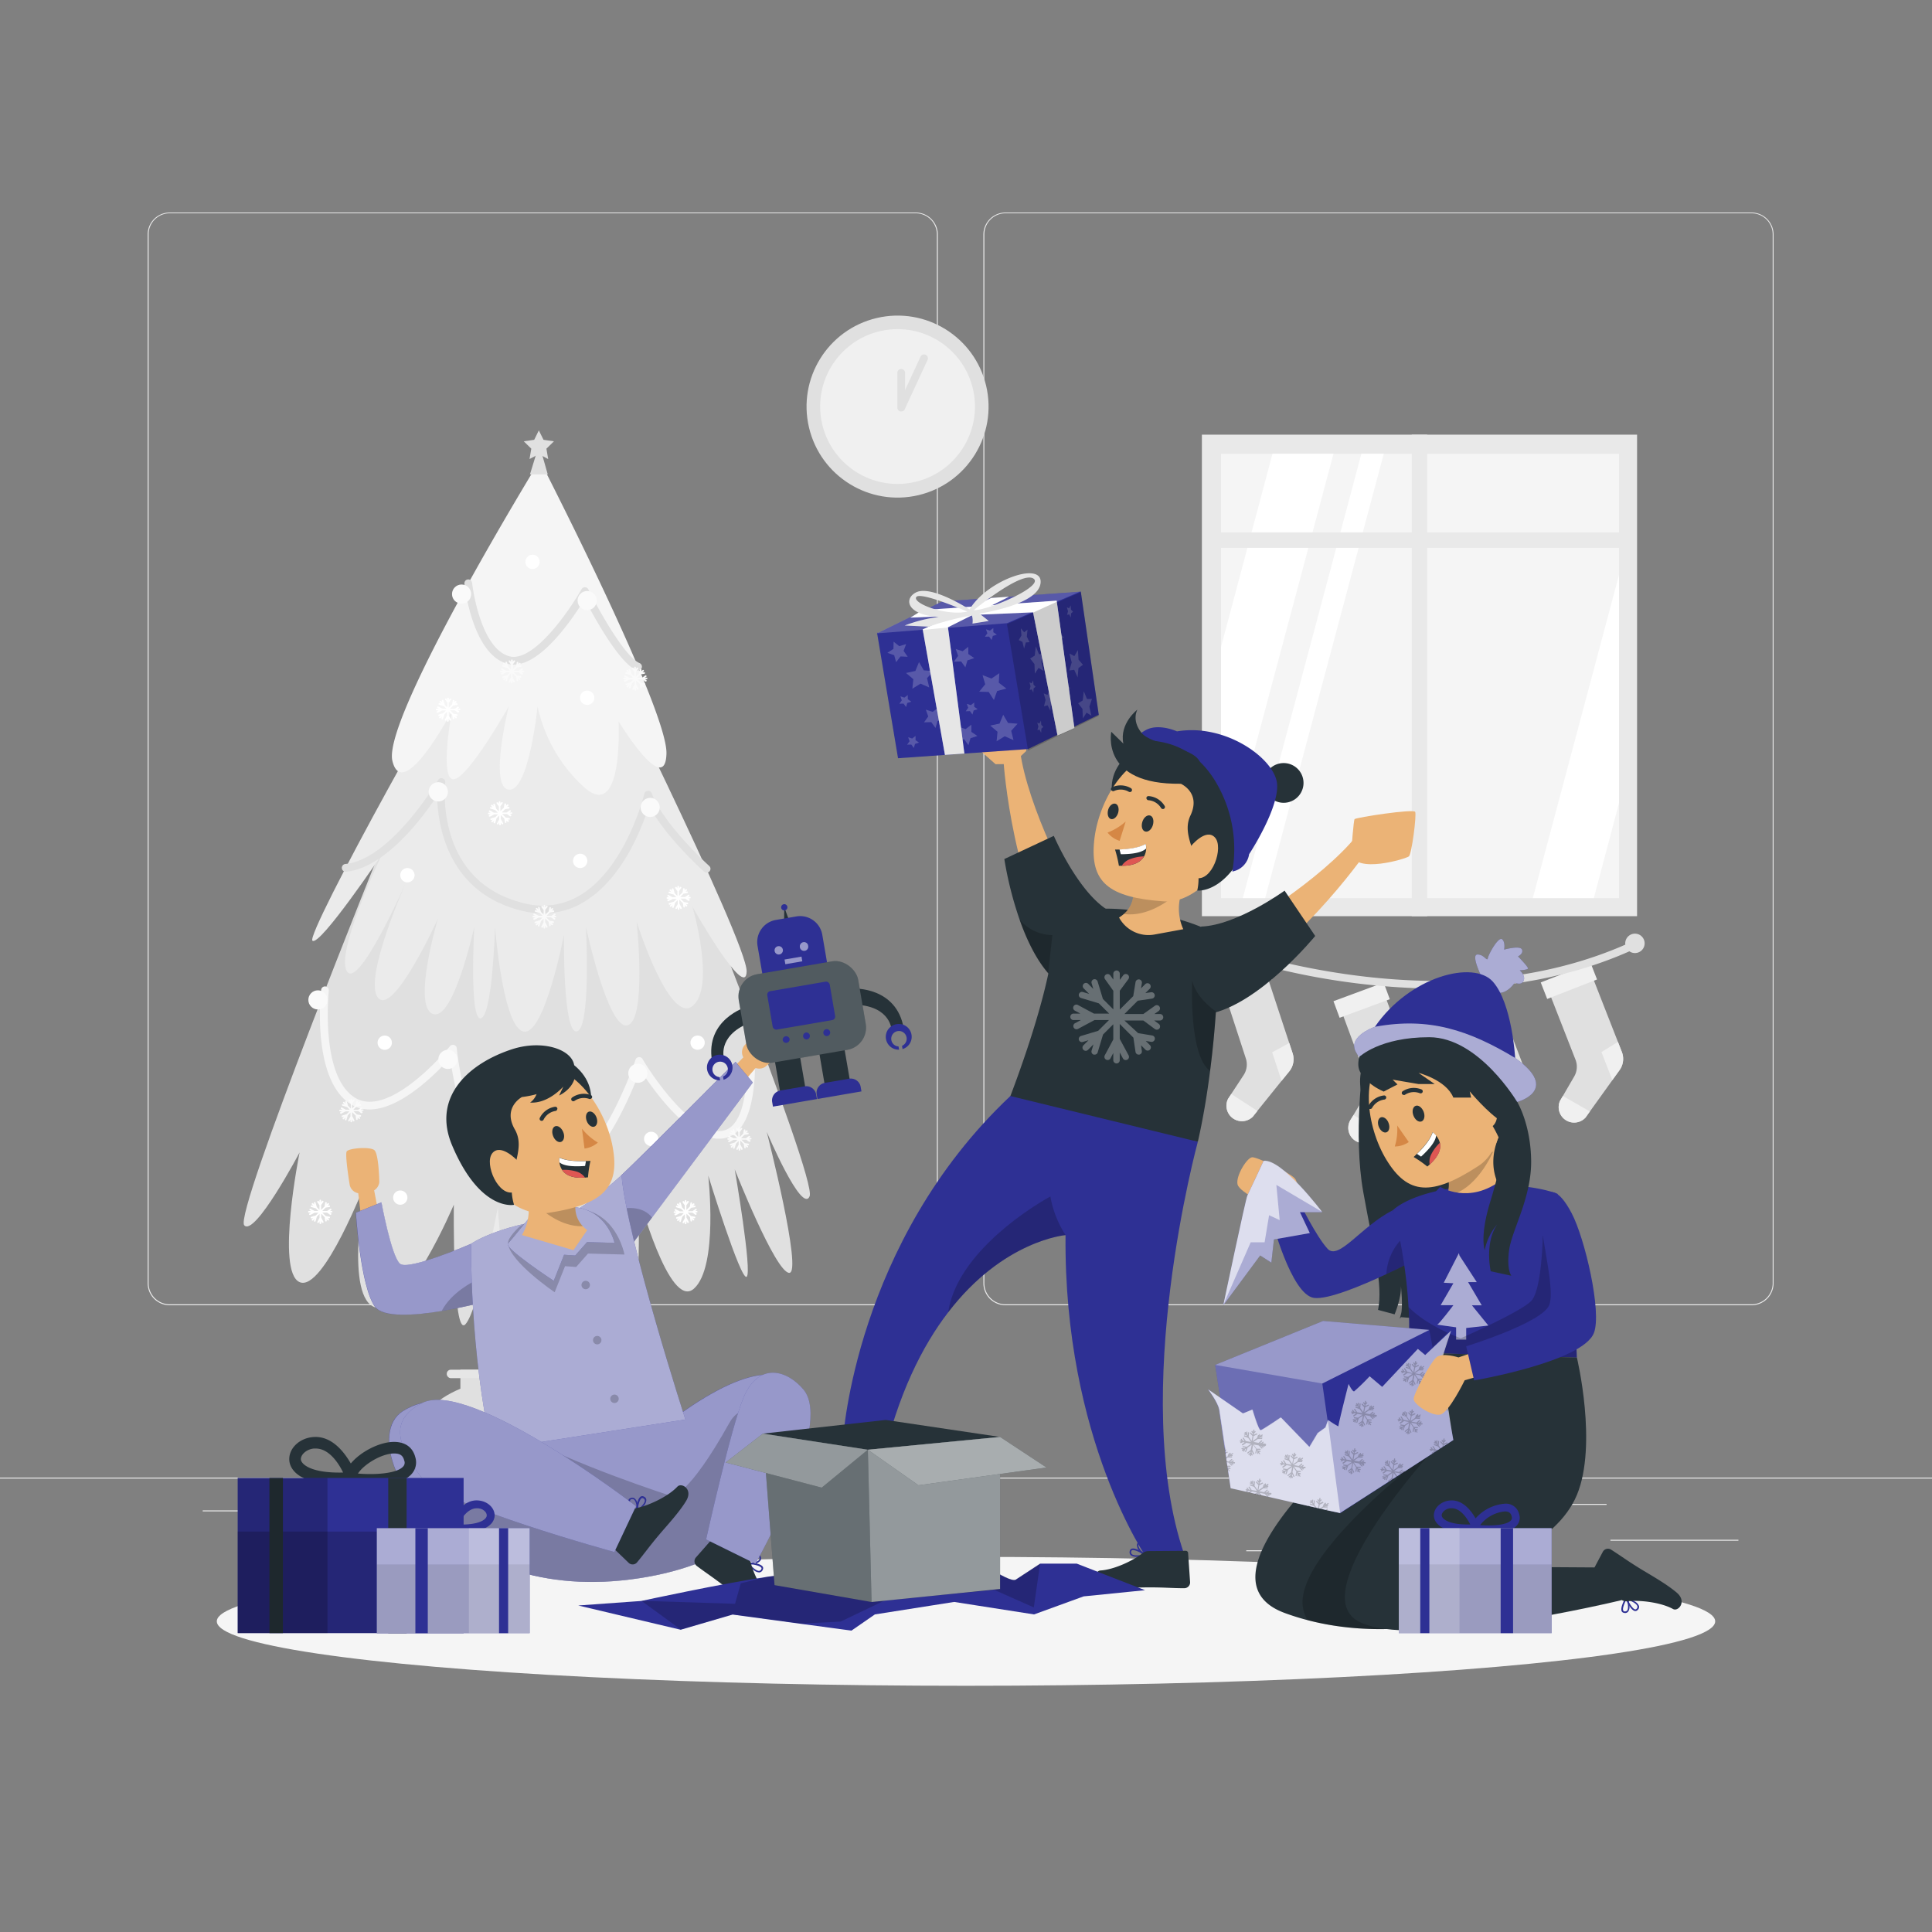 <svg xmlns="http://www.w3.org/2000/svg" viewBox="0 0 500 500"><rect x="0" y="0" width="500" height="500" fill="#808080" stroke="none"/><g id="freepik--background-complete--inject-64"><rect y="382.4" width="500" height="0.25" style="fill:#ebebeb"></rect><rect x="416.78" y="398.49" width="33.12" height="0.25" style="fill:#ebebeb"></rect><rect x="322.53" y="401.21" width="8.69" height="0.25" style="fill:#ebebeb"></rect><rect x="396.59" y="389.21" width="19.19" height="0.25" style="fill:#ebebeb"></rect><rect x="52.46" y="390.89" width="43.19" height="0.25" style="fill:#ebebeb"></rect><rect x="104.56" y="390.89" width="6.33" height="0.25" style="fill:#ebebeb"></rect><rect x="131.47" y="395.11" width="93.68" height="0.25" style="fill:#ebebeb"></rect><path d="M237,337.8H43.91a5.71,5.71,0,0,1-5.7-5.71V60.66A5.71,5.71,0,0,1,43.91,55H237a5.71,5.71,0,0,1,5.71,5.71V332.09A5.71,5.71,0,0,1,237,337.8ZM43.91,55.2a5.46,5.46,0,0,0-5.45,5.46V332.09a5.46,5.46,0,0,0,5.45,5.46H237a5.47,5.47,0,0,0,5.46-5.46V60.66A5.47,5.47,0,0,0,237,55.2Z" style="fill:#ebebeb"></path><path d="M453.31,337.8H260.21a5.72,5.72,0,0,1-5.71-5.71V60.66A5.72,5.72,0,0,1,260.21,55h193.1A5.71,5.71,0,0,1,459,60.66V332.09A5.71,5.71,0,0,1,453.31,337.8ZM260.21,55.2a5.47,5.47,0,0,0-5.46,5.46V332.09a5.47,5.47,0,0,0,5.46,5.46h193.1a5.47,5.47,0,0,0,5.46-5.46V60.66a5.47,5.47,0,0,0-5.46-5.46Z" style="fill:#ebebeb"></path><rect x="311.05" y="112.49" width="112.62" height="124.62" style="fill:#e9e9e9"></rect><rect x="316" y="117.43" width="103" height="115" style="fill:#f5f5f5"></rect><polygon points="345.11 117.43 316 226.45 316 167.43 329.32 117.43 345.11 117.43" style="fill:#fff"></polygon><polygon points="358.12 117.43 327.42 232.43 321.63 232.43 352.33 117.43 358.12 117.43" style="fill:#fff"></polygon><polygon points="419 148.79 419 207.82 412.48 232.43 396.69 232.43 419 148.79" style="fill:#fff"></polygon><rect x="365.36" y="112.49" width="4" height="124.62" style="fill:#e9e9e9"></rect><rect x="313" y="137.78" width="108.5" height="4" style="fill:#e9e9e9"></rect><path d="M327.39,250.91l7.13,21.65a5,5,0,0,1-.85,4.7l-2,2.46-6.27,7.79-1.2,1.5a4,4,0,0,1-6.38-4.65l.82-1.24,3.21-4.89a5,5,0,0,0,.57-4.31L316,254.22Z" style="fill:#e0e0e0"></path><rect x="314.93" y="251.17" width="13.85" height="4.58" transform="translate(-63.14 113.42) rotate(-18.23)" style="fill:#f0f0f0"></rect><path d="M333.66,269.94l.86,2.62a5,5,0,0,1-.85,4.7l-2,2.46-2.44-7.39Z" style="fill:#f0f0f0"></path><path d="M325.42,287.51l-1.2,1.5a4,4,0,0,1-6.38-4.65l.82-1.24Z" style="fill:#f0f0f0"></path><path d="M357.84,256.07l7.91,21.37a5,5,0,0,1-.68,4.73l-1.89,2.54-6,8-1.14,1.54a4,4,0,0,1-5.34.94,3.91,3.91,0,0,1-1.53-1.92,4,4,0,0,1,.32-3.44l.78-1.26,3-5a5,5,0,0,0,.41-4.32l-7.2-19.46Z" style="fill:#e0e0e0"></path><rect x="345.48" y="256.53" width="13.85" height="4.58" transform="translate(-67.94 138.44) rotate(-20.31)" style="fill:#f0f0f0"></rect><path d="M364.79,274.85l1,2.59a5,5,0,0,1-.68,4.73l-1.89,2.54-2.7-7.31Z" style="fill:#f0f0f0"></path><path d="M357.2,292.72l-1.14,1.54a4,4,0,0,1-5.34.94,3.91,3.91,0,0,1-1.53-1.92,4,4,0,0,1,.32-3.44l.78-1.26Z" style="fill:#f0f0f0"></path><path d="M386.89,256.54l8.1,21.3a5,5,0,0,1-.64,4.74l-1.86,2.55-5.91,8.06-1.13,1.55a3.95,3.95,0,0,1-6.58-4.35l.76-1.27,3-5a5,5,0,0,0,.38-4.33l-7.38-19.39Z" style="fill:#e0e0e0"></path><rect x="374.55" y="257.05" width="13.85" height="4.58" transform="translate(-67.3 152.64) rotate(-20.83)" style="fill:#f0f0f0"></rect><path d="M394,275.26l1,2.58a5,5,0,0,1-.64,4.74l-1.86,2.55-2.77-7.28Z" style="fill:#f0f0f0"></path><path d="M386.58,293.19l-1.13,1.55a3.95,3.95,0,0,1-6.58-4.35l.76-1.27Z" style="fill:#f0f0f0"></path><path d="M411.42,251l8.31,21.22a5,5,0,0,1-.59,4.74l-1.85,2.57-5.83,8.12-1.11,1.56a4,4,0,0,1-6.63-4.29l.75-1.28,2.94-5.06a5,5,0,0,0,.33-4.33l-7.56-19.32Z" style="fill:#e0e0e0"></path><rect x="399.11" y="251.55" width="13.85" height="4.59" transform="translate(-64.59 165.43) rotate(-21.37)" style="fill:#f0f0f0"></rect><path d="M418.72,269.64l1,2.57a5,5,0,0,1-.59,4.74l-1.85,2.57-2.83-7.25Z" style="fill:#f0f0f0"></path><path d="M411.46,287.64l-1.11,1.56a4,4,0,0,1-6.63-4.29l.75-1.28Z" style="fill:#f0f0f0"></path><path d="M372.26,255.87a183.05,183.05,0,0,1-60.41-10.72l.74-1.86c.6.24,60.64,23.68,110.65,0l.85,1.81C407.06,253.18,388.9,255.87,372.26,255.87Z" style="fill:#e0e0e0"></path><path d="M314.73,244.22a2.51,2.51,0,1,1-2.51-2.51A2.51,2.51,0,0,1,314.73,244.22Z" style="fill:#e0e0e0"></path><path d="M425.63,244.14a2.51,2.51,0,1,1-2.51-2.51A2.51,2.51,0,0,1,425.63,244.14Z" style="fill:#e0e0e0"></path><rect x="127.05" y="301.87" width="19.51" height="56.64" style="fill:#ebebeb"></rect><path d="M154.47,359.39v-4.91H119.15v4.91c-6.66,2.81-10.93,7.18-10.93,12.09,0,4.42,3.46,8.4,9,11.21h39.2c5.53-2.81,9-6.79,9-11.21C165.4,366.57,161.13,362.2,154.47,359.39Z" style="fill:#e0e0e0"></path><path d="M98.86,219S60.51,313.92,63.2,317.09s14.33-18.83,14.33-18.83-6.2,30.82,0,33.55,17.29-26.55,17-25.43-5.38,29.75,2.69,32,20.23-26.61,20.23-26.61-.38,34.58,3,30.95,8.41-30.35,8.41-30.35,1.33,33,11.6,30.35S154,309.58,154,309.58s4.37,33.86,8.41,32.14S165.13,309,165.13,309s8.07,30.2,14.46,24.5,3.7-29.26,3.7-29.26,8.43,27.31,9.94,26.19-3.08-27.79-3.08-27.79,10.47,26.53,14.08,26.78-5.8-36.5-5.8-36.5,9.09,21.4,11.1,16.68-37.05-102-37.05-102Z" style="fill:#e0e0e0"></path><path d="M151.67,160s41.73,83.61,41.56,91.41-14-16.68-14-16.68,6.05,20.75,0,25.62-14.47-21.81-14.47-21.81,2.69,25.41-2.35,26.79-10.77-25.46-10.77-25.46S153,266,149.32,266.92s-3.37-25-3.37-25-5,26.07-10.43,25.05-7.4-27.11-7.4-27.11-.67,23.15-3.7,23.68-1.68-23.68-1.68-23.68S117.36,264.51,112,262.4s1.34-24.67,1.34-24.67S101.88,263,97.85,258.24s7.4-30.27,7.4-30.27-12.45,28.38-15.48,23.4,9.09-30.28,9.09-30.28-16.12,23.94-18,22.36S119,169.3,128.8,156,151.67,160,151.67,160Z" style="fill:#ebebeb"></path><path d="M139.7,119.14s33.07,64.28,32.78,75.86-12.4-8.32-12.4-8.32,1.35,25.91-8.74,17.21a39.58,39.58,0,0,1-12.22-21.08s-2.23,22.17-7.45,21.55,0-21.55,0-21.55-10.54,18.7-14.27,18.86-.47-17.58-.47-17.58-12.69,24-15.38,12.82S139.7,119.14,139.7,119.14Z" style="fill:#f5f5f5"></path><rect x="115.62" y="354.48" width="42.39" height="2.19" rx="1.05" style="fill:#e6e6e6"></rect><polygon points="139.21 116.06 137.15 122.78 141.76 122.78 139.85 116.06 139.21 116.06" style="fill:#e0e0e0"></polygon><polygon points="139.45 111.38 140.66 113.82 143.36 114.21 141.41 116.12 141.87 118.8 139.45 117.53 137.04 118.8 137.5 116.12 135.55 114.21 138.25 113.82 139.45 111.38" style="fill:#e0e0e0"></polygon><path d="M165.11,173.53a1.09,1.09,0,0,1-.39-.08c-4.51-1.9-11-13.81-13.41-18.4-3.07,5-12.3,18.89-20.05,16.72-9-2.51-11-20-11.07-20.71a1,1,0,0,1,.89-1.1,1,1,0,0,1,1.1.88c0,.17,1.95,16.86,9.61,19,6.28,1.76,15.64-11.93,18.71-17.36a1,1,0,0,1,.9-.5,1,1,0,0,1,.87.55c2.36,4.75,9.33,17.43,13.23,19.07a1,1,0,0,1-.39,1.93Z" style="fill:#e0e0e0"></path><path d="M140.55,236.39a23.08,23.08,0,0,1-5.56-.7C115.9,231,113.3,213.7,113.11,206c-4,6-13.59,18.66-23.55,19.6a1,1,0,1,1-.18-2c11.78-1.12,23.84-21.5,24-21.71a1,1,0,0,1,1.18-.44,1,1,0,0,1,.67,1.06c-.11,1-2.63,25.61,20.27,31.21a18.87,18.87,0,0,0,14.78-2.12c11.79-7.19,16.43-26,16.48-26.19a1,1,0,0,1,1.9-.12c3.08,8.14,14.76,18.7,14.88,18.81a1,1,0,0,1,.08,1.41,1,1,0,0,1-1.42.08c-.44-.41-10-9.06-14.25-17.06-1.76,5.65-6.77,18.76-16.63,24.77A20.27,20.27,0,0,1,140.55,236.39Z" style="fill:#e0e0e0"></path><path d="M139.07,307.85a12.63,12.63,0,0,1-2.19-.19c-15-2.57-19.37-26.27-20.38-33.88-4.3,4.8-16.73,17.3-25.52,12.1-10.36-6.15-8-28.74-7.87-29.7a1,1,0,0,1,1.1-.89,1,1,0,0,1,.88,1.11c0,.22-2.34,22.27,6.91,27.76,9.07,5.37,24.3-13.21,24.45-13.4a1,1,0,0,1,1.07-.32,1,1,0,0,1,.7.86c0,.32,3,31.65,19,34.39s27.12-31.07,27.23-31.41a1,1,0,0,1,.84-.69,1,1,0,0,1,1,.49c3.6,6.1,14.52,21.29,21.72,18.26s5.53-24.84,4.25-33a1,1,0,0,1,2-.31c.2,1.26,4.74,30.83-5.45,35.12a7.09,7.09,0,0,1-2.77.55c-8.11,0-17.2-13-20.34-17.84C163,284.09,153.28,307.84,139.07,307.85Z" style="fill:#f5f5f5"></path><circle cx="119.46" cy="153.75" r="2.48" style="fill:#fafafa"></circle><circle cx="151.96" cy="155.43" r="2.48" style="fill:#fafafa"></circle><path d="M115.92,204.91a2.49,2.49,0,1,1-2.48-2.48A2.48,2.48,0,0,1,115.92,204.91Z" style="fill:#fafafa"></path><circle cx="168.27" cy="208.96" r="2.48" style="fill:#fafafa"></circle><circle cx="165.07" cy="277.76" r="2.48" style="fill:#fafafa"></circle><circle cx="115.92" cy="274.17" r="2.48" style="fill:#fafafa"></circle><circle cx="82.28" cy="258.77" r="2.48" style="fill:#fafafa"></circle><circle cx="195.71" cy="261.65" r="2.48" style="fill:#fafafa"></circle><path d="M135.34,173.58h-.4l.29-.21a.21.21,0,0,0,.05-.29.21.21,0,0,0-.3-.05l-.76.55H133l.88-.89.94-.13a.22.22,0,0,0,.18-.25.22.22,0,0,0-.24-.18l-.38.06.29-.29a.2.2,0,0,0,0-.3.22.22,0,0,0-.3,0l-.27.28.05-.35a.21.21,0,0,0-.17-.24.22.22,0,0,0-.25.17l-.15.93-.89.89V172l.57-.76a.21.21,0,0,0-.05-.3.2.2,0,0,0-.29.05l-.23.3v-.41a.21.21,0,0,0-.21-.21.21.21,0,0,0-.22.21v.39L132,171a.21.21,0,0,0-.3-.05.22.22,0,0,0,0,.3l.54.76v1.23l-.69-.69-.34-1.14a.21.21,0,0,0-.41.12l.12.39-.34-.34a.21.21,0,0,0-.3.3l.37.36-.43-.12a.21.21,0,0,0-.12.4l1.18.36.68.68h-1l-1-.57a.22.22,0,0,0-.29.09.21.21,0,0,0,.08.29l.36.19h-.48a.21.21,0,0,0,0,.42h.51l-.39.21a.21.21,0,0,0-.08.29.21.21,0,0,0,.18.11l.11,0L131,174h1l-.71.71-1.14.35a.21.21,0,1,0,.12.4l.38-.11-.33.33a.22.22,0,0,0,0,.3.18.18,0,0,0,.15.07.19.19,0,0,0,.15-.07l.36-.36-.13.43a.21.21,0,0,0,.15.26H131a.21.21,0,0,0,.2-.15l.36-1.18.67-.68v1l-.56,1.05a.21.21,0,0,0,.09.29.17.17,0,0,0,.1,0,.24.24,0,0,0,.19-.12l.18-.35v.48a.21.21,0,0,0,.22.21.21.21,0,0,0,.21-.21v-.52l.21.39a.21.21,0,0,0,.29.09.21.21,0,0,0,.08-.29l-.58-1.08v-1l.9.9.14.94a.21.21,0,0,0,.21.18h0a.2.2,0,0,0,.18-.24l-.05-.37.29.28a.18.18,0,0,0,.15.07.19.19,0,0,0,.15-.07.22.22,0,0,0,0-.3l-.28-.27.35.05a.2.2,0,0,0,.24-.17.2.2,0,0,0-.18-.24l-.92-.16L133,174h1.24l.77.57a.19.19,0,0,0,.12,0,.21.21,0,0,0,.17-.08.22.22,0,0,0,0-.3l-.3-.23h.41a.21.21,0,1,0,0-.42Z" style="fill:#fafafa"></path><path d="M167.3,175.4h-.39l.28-.2a.22.22,0,1,0-.25-.35l-.76.55h-1.26l.88-.88.94-.14a.21.21,0,0,0,.18-.24.21.21,0,0,0-.24-.18l-.38.06.29-.29a.21.21,0,1,0-.3-.3l-.27.27,0-.34a.21.21,0,1,0-.42-.07l-.15.93-.89.89v-1.25l.57-.76a.21.21,0,0,0-.34-.26l-.23.31v-.41a.21.21,0,1,0-.42,0v.39l-.21-.28a.21.21,0,0,0-.34.24l.55.77v1.23l-.69-.69-.35-1.14a.21.21,0,0,0-.4.12l.11.38-.34-.33a.2.2,0,0,0-.3,0,.22.22,0,0,0,0,.3l.37.36-.43-.13a.21.21,0,0,0-.26.15.2.2,0,0,0,.14.26l1.18.36.68.67h-1l-1-.56a.2.2,0,0,0-.29.09.2.2,0,0,0,.09.28l.35.19h-.48a.21.21,0,0,0-.21.22.21.21,0,0,0,.21.21H162l-.39.21a.2.2,0,0,0-.09.29.21.21,0,0,0,.19.11l.1,0,1.08-.58h1l-.71.71-1.14.34a.21.21,0,0,0-.14.27.21.21,0,0,0,.26.14l.39-.12-.34.34a.22.22,0,0,0,0,.3.22.22,0,0,0,.3,0l.36-.36-.12.42a.22.22,0,0,0,.14.27H163a.2.2,0,0,0,.2-.16l.36-1.18.68-.68v1l-.57,1.05a.23.23,0,0,0,.09.29l.1,0a.21.21,0,0,0,.19-.11l.19-.35v.47a.21.21,0,1,0,.42,0V178l.21.39a.22.22,0,0,0,.29.09.23.23,0,0,0,.09-.29l-.59-1.09v-1l.9.91.14.94a.22.22,0,0,0,.21.18h0a.21.21,0,0,0,.18-.24l0-.38.29.29a.2.2,0,0,0,.15.06.22.22,0,0,0,.15-.06.22.22,0,0,0,0-.3l-.28-.28.35.06a.21.21,0,0,0,.24-.17.22.22,0,0,0-.17-.25l-.93-.15-.89-.89h1.24l.77.57a.28.28,0,0,0,.13,0,.22.22,0,0,0,.17-.09.21.21,0,0,0-.05-.3l-.3-.22h.41a.22.22,0,0,0,0-.43Z" style="fill:#fafafa"></path><path d="M143.8,237h-.39l.28-.2a.21.21,0,0,0,.05-.3.22.22,0,0,0-.3,0l-.76.55h-1.26l.88-.88.94-.14a.21.21,0,0,0-.06-.42l-.37.05.29-.28a.22.22,0,0,0,0-.3.21.21,0,0,0-.31,0l-.27.27.06-.34a.22.22,0,0,0-.18-.25.2.2,0,0,0-.24.18l-.16.93-.89.89V235.5l.57-.76a.21.21,0,0,0-.34-.26l-.23.31v-.41a.21.21,0,1,0-.42,0v.39l-.21-.29a.21.21,0,0,0-.29,0,.2.2,0,0,0-.05.29l.55.77v1.23L140,236l-.35-1.14a.21.21,0,0,0-.26-.15.22.22,0,0,0-.14.27l.11.38-.33-.33a.21.21,0,0,0-.3.3l.36.36-.43-.13a.21.21,0,0,0-.26.14.22.22,0,0,0,.14.27l1.18.35.68.68h-1l-1.05-.56a.21.21,0,0,0-.29.08.2.2,0,0,0,.09.29l.35.19H138a.22.22,0,0,0,0,.43h.52l-.39.21a.2.2,0,0,0-.09.28.21.21,0,0,0,.19.12.19.19,0,0,0,.1,0l1.09-.58h.95l-.71.71-1.14.34a.22.22,0,1,0,.13.41l.38-.12-.34.34a.22.22,0,0,0,0,.3.22.22,0,0,0,.15.06.2.2,0,0,0,.15-.06l.37-.36-.13.42a.2.2,0,0,0,.14.26h.06a.2.2,0,0,0,.2-.15l.36-1.18.68-.68v1l-.57,1.05a.21.21,0,0,0,.09.28.19.19,0,0,0,.1,0,.21.21,0,0,0,.19-.11l.19-.35v.47a.21.21,0,0,0,.42,0v-.51l.21.39a.21.21,0,0,0,.38-.2l-.59-1.09v-1l.91.91.13.94a.22.22,0,0,0,.21.18h0a.23.23,0,0,0,.18-.24l-.06-.38.29.29a.22.22,0,0,0,.3,0,.22.22,0,0,0,0-.3l-.28-.28.35.06a.21.21,0,0,0,.07-.42l-.93-.15-.89-.89h1.25l.76.56a.21.21,0,1,0,.25-.34l-.3-.22h.41a.21.21,0,0,0,.21-.22A.21.21,0,0,0,143.8,237Z" style="fill:#fafafa"></path><path d="M140.7,309.72h-.39l.28-.2a.21.21,0,0,0,0-.3.22.22,0,0,0-.3-.05l-.76.55h-1.26l.88-.88.94-.14a.21.21,0,0,0-.06-.42l-.37.05.28-.28a.21.21,0,1,0-.3-.3l-.27.27.05-.34a.21.21,0,0,0-.17-.25.2.2,0,0,0-.24.18l-.16.93-.89.89v-1.25l.57-.76a.21.21,0,0,0-.34-.26l-.23.31v-.41a.21.21,0,1,0-.42,0v.39l-.21-.29a.21.21,0,0,0-.29,0,.2.2,0,0,0-.05.29l.55.77v1.23l-.69-.69-.35-1.14a.21.21,0,0,0-.26-.15.22.22,0,0,0-.14.27l.11.38-.33-.33a.21.21,0,1,0-.3.3l.36.36-.43-.13a.21.21,0,0,0-.26.14.22.22,0,0,0,.14.27l1.18.35.68.68h-1l-1.05-.56a.21.21,0,0,0-.29.08.2.2,0,0,0,.09.29l.35.19h-.48a.21.21,0,0,0-.21.21.21.21,0,0,0,.21.22h.52l-.39.21a.2.2,0,0,0-.09.29.21.21,0,0,0,.19.11.19.19,0,0,0,.1,0l1.08-.58h1l-.71.71-1.14.34a.22.22,0,0,0,.13.41l.38-.12-.34.34a.22.22,0,0,0,0,.3.22.22,0,0,0,.15.06.2.2,0,0,0,.15-.06l.37-.36-.13.42a.2.2,0,0,0,.14.26h.06a.2.2,0,0,0,.2-.15l.36-1.18.68-.68v1l-.57,1.05a.23.23,0,0,0,.09.29l.1,0a.21.21,0,0,0,.19-.11l.19-.35v.47a.21.21,0,0,0,.42,0v-.51l.21.39a.21.21,0,1,0,.38-.2l-.59-1.09v-1l.91.91.13.94a.22.22,0,0,0,.21.18h0a.23.23,0,0,0,.18-.24l-.06-.38.29.29a.22.22,0,0,0,.3,0,.22.22,0,0,0,0-.3l-.28-.28.35.06a.21.21,0,0,0,.07-.42l-.93-.15-.89-.89h1.25l.76.56a.21.21,0,1,0,.25-.34l-.3-.22h.41a.21.21,0,0,0,.21-.22A.21.21,0,0,0,140.7,309.72Z" style="fill:#fafafa"></path><path d="M194.19,294.53h-.39l.28-.21a.21.21,0,0,0,0-.29.21.21,0,0,0-.3,0l-.76.55h-1.26l.88-.88.94-.14a.21.21,0,0,0,.18-.24.21.21,0,0,0-.24-.18l-.38.05.29-.29a.2.2,0,0,0,0-.3.22.22,0,0,0-.3,0l-.27.28.05-.35a.21.21,0,0,0-.17-.24.22.22,0,0,0-.25.17l-.15.93-.89.89V293l.57-.77a.22.22,0,0,0,0-.3.21.21,0,0,0-.3.05l-.23.3v-.41a.21.21,0,1,0-.42,0v.39l-.21-.28a.2.2,0,0,0-.29-.05.21.21,0,0,0-.05.3l.55.76v1.23l-.69-.69-.35-1.14a.21.21,0,1,0-.4.13l.11.38-.34-.34a.21.21,0,0,0-.3.3l.37.37-.43-.13a.21.21,0,0,0-.26.14.22.22,0,0,0,.14.27l1.18.35.68.68h-1l-1-.57a.22.22,0,0,0-.29.09.21.21,0,0,0,.09.29l.35.19h-.48a.21.21,0,0,0,0,.42h.52l-.4.21a.21.21,0,0,0,.11.4l.1,0,1.08-.59h1l-.71.71-1.14.35a.21.21,0,0,0,.12.4l.39-.11-.34.34a.22.22,0,0,0,0,.3.22.22,0,0,0,.3,0l.36-.37-.12.43a.2.2,0,0,0,.14.26h.06a.2.2,0,0,0,.2-.15l.36-1.18.68-.68v1l-.57,1a.22.22,0,0,0,.09.29.19.19,0,0,0,.1,0,.22.22,0,0,0,.19-.12l.19-.35v.48a.21.21,0,1,0,.42,0v-.52l.21.39a.21.21,0,0,0,.29.09.22.22,0,0,0,.09-.29l-.59-1.08v-1l.9.9.14.94a.22.22,0,0,0,.21.19h0A.2.2,0,0,0,193,297l-.05-.37.29.29a.2.2,0,0,0,.15.06.22.22,0,0,0,.15-.06.22.22,0,0,0,0-.3l-.28-.28.35.06a.22.22,0,0,0,.24-.18.21.21,0,0,0-.17-.24l-.93-.16-.89-.89h1.24l.77.57a.2.2,0,0,0,.13,0,.25.25,0,0,0,.17-.08.21.21,0,0,0,0-.3l-.3-.23h.41a.21.21,0,0,0,0-.42Z" style="fill:#fafafa"></path><path d="M93.81,287.2h-.39l.29-.2a.23.23,0,0,0,.05-.3.21.21,0,0,0-.3-.05l-.77.55H91.43l.89-.88.94-.14a.21.21,0,0,0-.06-.42l-.38.05.29-.29a.21.21,0,1,0-.3-.3l-.28.28.06-.35a.21.21,0,0,0-.17-.24.22.22,0,0,0-.25.18L92,286l-.89.89v-1.24l.57-.77a.21.21,0,0,0,0-.3.22.22,0,0,0-.3.05l-.22.3v-.41a.22.22,0,0,0-.43,0v.39l-.2-.28a.22.22,0,0,0-.3-.05.23.23,0,0,0,0,.3l.55.76v1.23l-.69-.69-.34-1.14a.21.21,0,0,0-.26-.14.22.22,0,0,0-.15.27l.12.38-.34-.34a.21.21,0,1,0-.3.3l.36.37-.42-.13a.21.21,0,0,0-.26.14.22.22,0,0,0,.14.27l1.18.35.68.68h-1l-1-.56a.2.2,0,0,0-.28.08.21.21,0,0,0,.08.29l.35.19H88a.21.21,0,0,0,0,.42h.51l-.39.21a.21.21,0,0,0-.08.29.2.2,0,0,0,.18.11.16.16,0,0,0,.1,0l1.09-.59h1l-.71.72-1.14.34a.2.2,0,0,0-.14.26.21.21,0,0,0,.26.15l.38-.12-.33.34a.2.2,0,0,0,0,.3.2.2,0,0,0,.15.06.22.22,0,0,0,.15-.06l.36-.37-.13.43a.21.21,0,0,0,.15.26h.06a.21.21,0,0,0,.2-.15l.35-1.18.68-.68v1l-.56,1a.2.2,0,0,0,.09.29.17.17,0,0,0,.1,0,.2.2,0,0,0,.18-.11l.19-.36v.48a.21.21,0,0,0,.22.21.21.21,0,0,0,.21-.21v-.51l.21.39a.21.21,0,0,0,.37-.21l-.58-1.08v-1l.9.9.14.95a.22.22,0,0,0,.21.18h0a.22.22,0,0,0,.18-.25l0-.37.28.29a.25.25,0,0,0,.16.06.24.24,0,0,0,.15-.06.22.22,0,0,0,0-.3l-.28-.28.34.06a.22.22,0,0,0,.25-.18.21.21,0,0,0-.18-.24l-.93-.16-.89-.89h1.25l.77.57a.17.17,0,0,0,.12,0,.21.21,0,0,0,.17-.08.22.22,0,0,0,0-.3l-.31-.23h.41a.21.21,0,1,0,0-.42Z" style="fill:#fafafa"></path><circle cx="137.81" cy="145.41" r="1.85" style="fill:#fff"></circle><path d="M153.81,180.58a1.85,1.85,0,1,1-1.85-1.85A1.85,1.85,0,0,1,153.81,180.58Z" style="fill:#fff"></path><path d="M107.29,226.5a1.85,1.85,0,1,1-1.85-1.85A1.85,1.85,0,0,1,107.29,226.5Z" style="fill:#fff"></path><path d="M152,222.8a1.85,1.85,0,1,1-1.85-1.85A1.85,1.85,0,0,1,152,222.8Z" style="fill:#fff"></path><path d="M101.42,269.84A1.85,1.85,0,1,1,99.57,268,1.85,1.85,0,0,1,101.42,269.84Z" style="fill:#fff"></path><circle cx="180.54" cy="269.84" r="1.85" style="fill:#fff"></circle><path d="M170.38,294.75a1.85,1.85,0,1,1-1.85-1.85A1.85,1.85,0,0,1,170.38,294.75Z" style="fill:#fff"></path><circle cx="103.59" cy="309.94" r="1.85" style="fill:#fff"></circle><path d="M132.24,210.27h-.4l.29-.21a.22.22,0,0,0,.05-.29.21.21,0,0,0-.3-.05l-.76.55h-1.26l.88-.88.94-.14a.21.21,0,1,0-.06-.42l-.38,0,.29-.29a.21.21,0,0,0-.3-.3l-.27.28,0-.35a.21.21,0,0,0-.17-.24.22.22,0,0,0-.25.17l-.15.93-.89.89v-1.25l.57-.76a.21.21,0,0,0-.05-.3.2.2,0,0,0-.29.05l-.23.3v-.41a.22.22,0,0,0-.43,0V208l-.2-.28a.21.21,0,0,0-.3-.05.22.22,0,0,0,0,.3l.54.76V210l-.69-.69-.34-1.14a.21.21,0,0,0-.26-.14.21.21,0,0,0-.15.27l.12.38-.34-.34a.21.21,0,0,0-.3.3l.37.37-.43-.13a.21.21,0,0,0-.26.14.2.2,0,0,0,.14.26l1.18.36.68.68h-1l-1-.57a.21.21,0,0,0-.2.38l.36.19h-.48a.21.21,0,1,0,0,.42H127l-.39.21a.21.21,0,0,0-.08.29.21.21,0,0,0,.18.11l.11,0,1.08-.59h1l-.71.71-1.14.35a.21.21,0,0,0,.12.4l.38-.11-.33.33a.21.21,0,0,0,0,.31.2.2,0,0,0,.15.06.22.22,0,0,0,.15-.06l.36-.37-.13.43a.21.21,0,0,0,.15.26h.06a.21.21,0,0,0,.2-.15l.36-1.18.67-.68v1l-.56,1a.21.21,0,0,0,.09.29.17.17,0,0,0,.1,0,.22.22,0,0,0,.19-.12l.18-.35v.48a.21.21,0,0,0,.22.21.21.21,0,0,0,.21-.21v-.52l.21.39a.21.21,0,0,0,.29.09.21.21,0,0,0,.08-.29l-.58-1.08v-1l.9.9.14.94a.22.22,0,0,0,.21.19h0a.2.2,0,0,0,.18-.24l0-.37.29.29a.2.2,0,0,0,.15.06.22.22,0,0,0,.15-.06.23.23,0,0,0,0-.31l-.28-.27.34.06a.22.22,0,0,0,.25-.18.2.2,0,0,0-.18-.24l-.92-.16-.9-.89h1.25l.77.57a.17.17,0,0,0,.12,0,.21.21,0,0,0,.17-.08.22.22,0,0,0,0-.3l-.3-.23h.41a.21.21,0,1,0,0-.42Z" style="fill:#fff"></path><path d="M178.47,232.1h-.39l.28-.2a.21.21,0,0,0,0-.3.22.22,0,0,0-.3,0l-.76.55h-1.26l.88-.88.95-.14a.21.21,0,1,0-.07-.42l-.37.06.29-.29a.22.22,0,0,0,0-.3.2.2,0,0,0-.3,0l-.28.27.06-.34a.22.22,0,0,0-.18-.25.21.21,0,0,0-.24.18l-.15.93-.9.89v-1.25l.57-.76a.21.21,0,0,0-.34-.26l-.23.31v-.41a.21.21,0,0,0-.42,0v.39l-.2-.29a.22.22,0,0,0-.3,0,.2.2,0,0,0-.05.29l.55.77v1.23l-.69-.69-.34-1.14a.22.22,0,0,0-.27-.14.21.21,0,0,0-.14.26l.12.38-.34-.33a.21.21,0,0,0-.3.3l.36.36-.42-.13a.22.22,0,0,0-.27.15.21.21,0,0,0,.15.26l1.18.35.67.68h-1l-1-.56a.21.21,0,0,0-.29.09.21.21,0,0,0,.09.28l.35.19h-.48a.22.22,0,0,0,0,.43h.52l-.39.21a.22.22,0,0,0-.09.29.21.21,0,0,0,.19.11.19.19,0,0,0,.1,0l1.09-.58h1l-.72.71-1.14.34a.22.22,0,1,0,.13.41l.38-.12-.34.34a.22.22,0,0,0,0,.3.22.22,0,0,0,.15.06.2.2,0,0,0,.15-.06l.37-.36-.13.42a.23.23,0,0,0,.14.27h.06a.21.21,0,0,0,.21-.15l.35-1.18.68-.68v1l-.56,1a.21.21,0,0,0,.08.29l.1,0a.21.21,0,0,0,.19-.11l.19-.35v.47a.21.21,0,1,0,.42,0v-.51l.21.39a.23.23,0,0,0,.29.09.21.21,0,0,0,.09-.29l-.59-1.09v-1l.91.91.14.94a.21.21,0,0,0,.21.18h0a.22.22,0,0,0,.18-.24l-.06-.38.29.29a.22.22,0,0,0,.15.06.2.2,0,0,0,.15-.06.2.2,0,0,0,0-.3l-.27-.28.34.06a.21.21,0,0,0,.24-.18.2.2,0,0,0-.17-.24l-.93-.15-.89-.89h1.25l.76.57a.28.28,0,0,0,.13,0,.21.21,0,0,0,.17-.09.22.22,0,0,0,0-.3l-.31-.22h.41a.21.21,0,0,0,.21-.21A.21.21,0,0,0,178.47,232.1Z" style="fill:#fff"></path><path d="M118.8,183.45h-.39l.29-.2a.22.22,0,0,0-.25-.35l-.77.55h-1.25l.88-.88.94-.14a.2.2,0,0,0,.18-.24.23.23,0,0,0-.24-.18l-.38.06.29-.29a.22.22,0,0,0,0-.3.2.2,0,0,0-.3,0l-.28.27.06-.34a.21.21,0,0,0-.42-.07l-.15.93-.89.89v-1.25l.57-.76a.21.21,0,0,0,0-.3.21.21,0,0,0-.29,0l-.23.31v-.41a.21.21,0,0,0-.21-.21.21.21,0,0,0-.22.21v.39l-.2-.28a.21.21,0,0,0-.3-.05.22.22,0,0,0,0,.29l.55.77v1.23l-.69-.69-.34-1.14a.2.2,0,0,0-.26-.14.21.21,0,0,0-.15.26l.12.38-.34-.33a.2.2,0,0,0-.3,0,.22.22,0,0,0,0,.3l.37.36-.43-.13a.21.21,0,0,0-.26.15.2.2,0,0,0,.14.26l1.18.36.68.67h-1l-1.05-.56a.2.2,0,0,0-.28.09.21.21,0,0,0,.08.29l.35.18H113a.21.21,0,0,0-.21.22.21.21,0,0,0,.21.21h.51l-.39.21a.21.21,0,0,0-.08.29.2.2,0,0,0,.18.11.17.17,0,0,0,.1,0l1.09-.58h1l-.71.71-1.14.34a.22.22,0,0,0-.14.27.2.2,0,0,0,.26.14l.38-.11-.33.33a.2.2,0,0,0,0,.3.2.2,0,0,0,.15.06.22.22,0,0,0,.15-.06l.36-.36-.13.42a.22.22,0,0,0,.15.27h.06a.21.21,0,0,0,.2-.16l.36-1.18.67-.67v1l-.56,1.05a.21.21,0,0,0,.09.29l.1,0a.2.2,0,0,0,.18-.11l.19-.35v.47a.22.22,0,1,0,.43,0v-.51l.21.39a.22.22,0,0,0,.29.09.21.21,0,0,0,.08-.29l-.58-1.09v-1l.9.91.14.94a.21.21,0,0,0,.21.18h0a.21.21,0,0,0,.18-.24l0-.38.29.29a.2.2,0,0,0,.15.06.24.24,0,0,0,.15-.06.22.22,0,0,0,0-.3l-.28-.28.34.06a.21.21,0,1,0,.07-.42l-.93-.15-.89-.89h1.25l.77.57a.17.17,0,0,0,.12,0,.2.2,0,0,0,.17-.09.21.21,0,0,0,0-.29l-.3-.23h.4a.22.22,0,1,0,0-.43Z" style="fill:#fff"></path><path d="M142.94,283.55h-.39l.28-.2a.21.21,0,0,0,0-.3.23.23,0,0,0-.3-.05l-.76.55h-1.26l.88-.88.94-.14a.2.2,0,0,0,.18-.24.22.22,0,0,0-.24-.18l-.37.06.29-.29a.22.22,0,0,0,0-.3.2.2,0,0,0-.3,0l-.28.27.06-.34a.2.2,0,0,0-.18-.24.2.2,0,0,0-.24.17l-.16.93-.89.89V282l.57-.76a.21.21,0,1,0-.34-.26l-.23.31v-.41a.21.21,0,0,0-.42,0v.39l-.2-.28a.21.21,0,0,0-.3-.05.2.2,0,0,0-.05.29l.55.77v1.23l-.69-.69-.34-1.14a.22.22,0,0,0-.27-.14.21.21,0,0,0-.14.26l.11.38-.33-.33a.21.21,0,0,0-.3.3l.36.36-.42-.13a.22.22,0,0,0-.27.15.21.21,0,0,0,.14.26l1.18.36.68.67h-1l-1-.56a.22.22,0,0,0-.29.09.2.2,0,0,0,.09.28l.35.19h-.48a.22.22,0,0,0,0,.43h.52l-.39.21a.21.21,0,0,0-.09.29.21.21,0,0,0,.19.11.19.19,0,0,0,.1,0l1.09-.58h.95l-.71.71-1.14.34a.23.23,0,0,0-.14.27.21.21,0,0,0,.27.14l.38-.11-.34.33a.22.22,0,0,0,0,.3.22.22,0,0,0,.15.06.2.2,0,0,0,.15-.06l.37-.36-.13.42a.23.23,0,0,0,.14.27h.06a.22.22,0,0,0,.21-.16l.35-1.18.68-.67v1l-.56,1a.21.21,0,0,0,.08.29l.1,0a.21.21,0,0,0,.19-.11l.19-.35v.47a.21.21,0,1,0,.42,0v-.51l.21.39a.23.23,0,0,0,.29.09.22.22,0,0,0,.09-.29l-.59-1.09v-1l.91.91.14.94a.2.2,0,0,0,.21.18h0a.23.23,0,0,0,.18-.24l-.06-.38.29.29a.22.22,0,0,0,.15.06.2.2,0,0,0,.15-.06.22.22,0,0,0,0-.3l-.27-.27.34.05a.21.21,0,0,0,.24-.17.22.22,0,0,0-.17-.25l-.93-.15-.89-.89h1.25l.76.57a.2.2,0,0,0,.13,0,.21.21,0,0,0,.13-.38l-.31-.23h.41a.21.21,0,0,0,.21-.21A.21.21,0,0,0,142.94,283.55Z" style="fill:#fff"></path><path d="M180.33,313.4h-.39l.28-.2a.21.21,0,0,0,.05-.3.22.22,0,0,0-.3,0l-.76.55H178l.88-.88.94-.14a.21.21,0,1,0-.06-.42l-.37.06.28-.29a.21.21,0,0,0-.3-.3l-.27.27,0-.34a.21.21,0,0,0-.17-.25.2.2,0,0,0-.24.18l-.16.93-.89.89v-1.25l.57-.76a.21.21,0,0,0-.34-.26l-.23.31v-.41a.21.21,0,1,0-.42,0v.39l-.21-.29a.21.21,0,0,0-.29,0,.2.2,0,0,0-.05.29l.55.77v1.23l-.69-.69-.35-1.14a.21.21,0,0,0-.26-.15.22.22,0,0,0-.14.27l.11.38-.33-.33a.21.21,0,0,0-.3.3l.36.36-.43-.13a.21.21,0,0,0-.26.14.22.22,0,0,0,.14.27l1.18.35.68.68h-1l-1.05-.56a.21.21,0,0,0-.29.09.2.2,0,0,0,.09.28l.35.19h-.48a.21.21,0,0,0-.21.21.21.21,0,0,0,.21.22h.52l-.39.21a.2.2,0,0,0-.09.29.21.21,0,0,0,.19.11.19.19,0,0,0,.1,0l1.08-.58h1l-.71.71-1.14.34a.22.22,0,0,0-.14.27.21.21,0,0,0,.26.14l.39-.12-.34.34a.22.22,0,0,0,0,.3.22.22,0,0,0,.15.06.2.2,0,0,0,.15-.06l.37-.36-.13.42a.22.22,0,0,0,.14.27H176a.2.2,0,0,0,.2-.15l.36-1.18.68-.68v1l-.57,1.05a.23.23,0,0,0,.09.29l.1,0a.21.21,0,0,0,.19-.11l.19-.35v.47a.21.21,0,1,0,.42,0V316l.21.39a.21.21,0,1,0,.38-.2l-.59-1.09v-1l.91.91.13.94a.22.22,0,0,0,.21.18h0a.23.23,0,0,0,.18-.24l-.06-.38.29.29a.22.22,0,0,0,.3,0,.22.22,0,0,0,0-.3l-.28-.28.35.06a.21.21,0,0,0,.07-.42l-.93-.15-.89-.89h1.25l.76.57a.28.28,0,0,0,.13,0,.21.21,0,0,0,.17-.09.21.21,0,0,0-.05-.3l-.3-.22h.41a.21.21,0,0,0,.21-.22A.21.21,0,0,0,180.33,313.4Z" style="fill:#fff"></path><path d="M85.79,313.4H85.4l.28-.2a.21.21,0,0,0-.24-.35l-.77.55H83.41l.88-.88.95-.14a.21.21,0,1,0-.07-.42l-.37.06.29-.29a.22.22,0,0,0,0-.3.2.2,0,0,0-.3,0l-.28.27.06-.34a.22.22,0,0,0-.18-.25.21.21,0,0,0-.24.18l-.15.93-.89.89v-1.25l.56-.76a.21.21,0,0,0-.34-.26l-.22.31v-.41a.22.22,0,1,0-.43,0v.39l-.2-.29a.22.22,0,0,0-.3,0,.21.21,0,0,0-.05.29l.55.77v1.23L82,312.4l-.34-1.14a.22.22,0,0,0-.27-.15.23.23,0,0,0-.14.27l.12.38-.34-.33a.2.2,0,0,0-.3,0,.22.22,0,0,0,0,.3l.36.36-.42-.13a.23.23,0,0,0-.27.14.21.21,0,0,0,.15.27l1.18.35.67.68h-1l-1-.56a.21.21,0,0,0-.29.09.21.21,0,0,0,.09.28l.35.19H80a.22.22,0,1,0,0,.43h.51l-.39.21a.22.22,0,0,0-.09.29.21.21,0,0,0,.19.11.19.19,0,0,0,.1,0l1.09-.58h1l-.71.71-1.14.34a.21.21,0,0,0-.15.27.22.22,0,0,0,.27.14l.38-.12-.34.34a.22.22,0,0,0,0,.3.24.24,0,0,0,.15.06.2.2,0,0,0,.15-.06l.37-.36-.13.42a.23.23,0,0,0,.14.27h.06a.22.22,0,0,0,.21-.15l.35-1.18.68-.68v1l-.56,1.05a.21.21,0,0,0,.08.29l.1,0a.21.21,0,0,0,.19-.11l.19-.35v.47a.22.22,0,1,0,.43,0V316l.21.39a.21.21,0,0,0,.28.09.21.21,0,0,0,.09-.29l-.58-1.09v-1l.9.91.14.94a.21.21,0,0,0,.21.18h0a.21.21,0,0,0,.18-.24l-.06-.38.29.29a.22.22,0,0,0,.15.06.2.2,0,0,0,.15-.06.2.2,0,0,0,0-.3l-.27-.28.34.06a.21.21,0,1,0,.07-.42l-.93-.15-.89-.89h1.25l.76.57a.33.33,0,0,0,.13,0,.21.21,0,0,0,.17-.09.22.22,0,0,0,0-.3l-.31-.22h.41a.21.21,0,0,0,.21-.22A.21.21,0,0,0,85.79,313.4Z" style="fill:#fff"></path><circle cx="232.29" cy="105.22" r="23.55" transform="translate(-17.96 56.18) rotate(-13.28)" style="fill:#e0e0e0"></circle><circle cx="232.29" cy="105.22" r="20.03" transform="translate(-13.86 38.57) rotate(-9.22)" style="fill:#f0f0f0"></circle><polyline points="239.14 92.71 233.23 105.48 233.23 96.47" style="fill:#f0f0f0"></polyline><path d="M233.23,106.49a.76.76,0,0,1-.21,0,1,1,0,0,1-.79-1v-9a1,1,0,0,1,2,0v4.47l4-8.65a1,1,0,0,1,1.82.84l-5.91,12.78A1,1,0,0,1,233.23,106.49Z" style="fill:#e0e0e0"></path></g><g id="freepik--Shadow--inject-64"><ellipse id="freepik--path--inject-64" cx="250" cy="419.6" rx="193.89" ry="16.68" style="fill:#f5f5f5"></ellipse></g><g id="freepik--character-3--inject-64"><g id="freepik--group--inject-64"><path d="M352.81,275s-2.65,18.71,0,33.48,5.16,24,3.83,30.52l4.28,1.15s1.8-4.21,1.64-7.3c0,0,.59,5.43,0,7.3s0,.73,0,.73,18.22,1.69,28.29-.73,1-56.07,1-56.07S366.19,272.13,352.81,275Z" style="fill:#263238"></path><path d="M337.83,317.38l-2.56-6.69s1.2-4.27-.22-5.77-9.68-5.52-11-5.42-4.25,4.78-3.78,7,9.14,6,9.14,6l2.37,7.24Z" style="fill:#ebb376"></path><path d="M365.86,326.26s-3,1.59-7.07,3.48c-6.3,2.95-15.06,6.63-18.7,6.16-6-.77-11.07-20.67-11.07-20.67l7.22-4.17s4.44,9,7.33,12.12,8.66-5.77,16.84-9.95l2.89,6.9Z" style="fill:#2E3094"></path><path d="M365.86,326.26s-3,1.59-7.07,3.48a14.1,14.1,0,0,1,4.51-9.61Z" style="opacity:0.2;isolation:isolate"></path><path d="M371.5,403.46l15.7,13.06s-23.91,9.3-48.8,2.77a62,62,0,0,1-5.92-1.85c-26.86-9.92,26.22-51.68,26.22-51.68l26,8.87,5.35,1.82Z" style="fill:#263238"></path><path d="M371.5,403.46l15.7,13.06s-23.91,9.3-48.8,2.77a8.9,8.9,0,0,1-1.29-5.2c.87-14.63,34.39-39.52,34.39-39.52a110.35,110.35,0,0,1,13.2.06l5.35,1.82Z" style="opacity:0.2;isolation:isolate"></path><path d="M424.17,415.62a1.05,1.05,0,0,1-.38,1.07.76.76,0,0,1-.68.24c-1.11-.2-2.31-2.87-2.44-3.18a.23.23,0,0,1,0-.21.19.19,0,0,1,.21-.05,10.1,10.1,0,0,1,2.1.93A2.29,2.29,0,0,1,424.17,415.62Zm-1,.89a.37.37,0,0,0,.33-.12.72.72,0,0,0,.25-.68c-.13-.55-1.06-1.17-2.52-1.72.51,1.06,1.35,2.41,1.94,2.52Z" style="fill:#2E3094"></path><path d="M421.37,417.08a1,1,0,0,1-1.09.32.74.74,0,0,1-.59-.42c-.48-1,1-3.54,1.17-3.83a.27.27,0,0,1,.2-.09.18.18,0,0,1,.16.14,10.31,10.31,0,0,1,.46,2.26A2.2,2.2,0,0,1,421.37,417.08Zm-1.28-.27a.36.36,0,0,0,.29.21.76.76,0,0,0,.7-.19c.36-.43.33-1.55-.07-3.06-.56,1-1.18,2.5-.92,3Z" style="fill:#2E3094"></path><path d="M419.68,414.07l-8.16-5a.62.62,0,0,1-.24-.83h0l3.57-6.71a1.51,1.51,0,0,1,2.06-.51c2.82,1.8,4.08,2.8,7.65,5,2.2,1.36,6.68,3.84,9.4,6.17s.33,5-1,4.21c-3.23-1.76-8.72-2.35-11.76-2A2.36,2.36,0,0,1,419.68,414.07Z" style="fill:#263238"></path><path d="M364.37,350a69.39,69.39,0,0,0,.15-11.79c-.51-8.81-2.14-18.76-4.11-24.94,0,0,4.57-5,19.94-6.29s22.74,2,22.74,2,1.06,5.08,2.22,12.88a264.51,264.51,0,0,1,2.79,29.48Z" style="fill:#2E3094"></path><path d="M389.73,309.41l-12.24,4.3L373,311.56a8.2,8.2,0,0,0,1.36-2.12c2.27-5.05-2.6-9.45-2.6-9.45l5.07-1.9L388,293.92C383.74,303.6,389.73,309.41,389.73,309.41Z" style="fill:#ebb376"></path><path d="M386.4,298.09s-4.43,10.49-12.07,11.35c2.27-5.05-2.6-9.45-2.6-9.45l5.07-1.9Z" style="opacity:0.2;isolation:isolate"></path><path d="M364.37,350l43.73,1.34s5.4,22.54,0,35.55-23.85,18.58-23.85,18.58l28.43.18s6.17,3.9,7,8.46c0,0-54.83,13.33-68.41,5.33s20.22-44.84,20.22-44.84l-12.78-8.81C363.72,354,364.37,350,364.37,350Z" style="fill:#263238"></path><path d="M372.71,307.14s7.49,4.78,16-1.87l3.93,3.64s-5.85,8.11-13.62,7.92-9.87-5.78-9.87-5.78Z" style="fill:#2E3094"></path><path d="M377.71,324.93l4.47,6.88h-2.24l3.53,6h-2.54l4.25,5.24-5.73.64v3h-2.61v-3.18s-5.31-.72-4.89-.72,4.18-5,4.18-5h-3.29l3.29-5.68-2.49-.14,3.92-7.66" style="fill:#fff;opacity:0.6;isolation:isolate"></path><path d="M353.57,273.14s-7.28,13.91,9.34,18.61C381.68,297.06,353.57,273.14,353.57,273.14Z" style="fill:#263238"></path><path d="M387.07,276.91c3,8.88,2.2,20.48-4.4,24.8-12.11,7.91-18.31,7.56-23.87-1.56-5-8.19-7.79-23.35,2-30.5S382.88,264.59,387.07,276.91Z" style="fill:#ebb376"></path><path d="M354.69,279.43a25.86,25.86,0,0,0,13-4.6s10.94-.2,12.3,6.19,4.24,5.54,7.81,13.25c0,0,7.75-4.44,1.76-22.11-4.35-12.87-17.24-13.13-28.27-8.2C352.08,268.08,348.34,277.58,354.69,279.43Z" style="fill:#263238"></path><path d="M368.44,287.72c.42,1.11.17,2.25-.57,2.51s-1.65-.41-2.08-1.53-.16-2.23.57-2.51S368,286.6,368.44,287.72Z" style="fill:#263238"></path><path d="M359.36,290.63c.41,1.07.17,2.16-.54,2.41s-1.58-.4-2-1.46-.16-2.14.53-2.41S359,289.57,359.36,290.63Z" style="fill:#263238"></path><path d="M363.12,283.33a.64.64,0,0,1-.27-.19.55.55,0,0,1,.18-.74,5.26,5.26,0,0,1,4.87-.45.53.53,0,0,1,.26.71h0a.57.57,0,0,1-.72.26h0a4.2,4.2,0,0,0-3.87.43A.54.54,0,0,1,363.12,283.33Z" style="fill:#263238"></path><path d="M354.65,287a.5.5,0,0,1-.52-.77,5.27,5.27,0,0,1,4.06-2.73.55.55,0,0,1,.57.51h0a.56.56,0,0,1-.51.56h0a4.22,4.22,0,0,0-3.2,2.24A.61.61,0,0,1,354.65,287Z" style="fill:#263238"></path><path d="M392.66,285.18s3.51,5.73,3.6,15.27-5,17.91-5.7,23.05.58,6.66.58,6.66L385.8,329s-1.67-7.32,1.69-12.14a14.49,14.49,0,0,0-3.24,6.67s-1.34-3.44,1.4-12.45,4.38-15.79.24-20.34S392.66,285.18,392.66,285.18Z" style="fill:#263238"></path><path d="M361.59,291.27l3,4.29a6.53,6.53,0,0,1-3.62,1.15A15.12,15.12,0,0,0,361.59,291.27Z" style="fill:#d58745"></path><path d="M379.57,286.25s.15-6.27,3.58-5.69,6.47,9.7,2.37,11.34S378.87,289.86,379.57,286.25Z" style="fill:#ebb376"></path><path d="M365.85,299.43a29.63,29.63,0,0,1,3.54,2.47,6.91,6.91,0,0,0,.57-.51c2.56-2.32,3-4.23,2.66-5.66a4.35,4.35,0,0,0-1-1.87,4.16,4.16,0,0,0-.88-.82c-.62,2-2.83,4.38-4.07,5.58C366.2,299.13,365.85,299.43,365.85,299.43Z" style="fill:#263238"></path><path d="M366.71,298.62l1.06.71c2.4-2.19,3.8-4.06,3.89-5.47a4.16,4.16,0,0,0-.88-.82C370.16,295.07,368,297.42,366.71,298.62Z" style="fill:#fff"></path><path d="M370,301.39c2.56-2.32,3-4.23,2.66-5.66a10.91,10.91,0,0,0-2.32,3.14A4.15,4.15,0,0,0,370,301.39Z" style="fill:#de5753"></path><path d="M383.58,253.11s-3-6-1.24-6.08,2.52,2,2.72.92,2.74-5.58,3.66-4.88.55,2.69.55,2.69,4.07-1.13,4.59-.06-1,1.82-1,1.82,2.79,2.82,2.57,3.16-2.13.44-2.13.44,1.61,1.35,1,2.7-2.27.46-2.27.46-2.3,3.61-5.22,2.44A5,5,0,0,1,383.58,253.11Z" style="fill:#2E3094"></path><path d="M383.58,253.11s-3-6-1.24-6.08,2.52,2,2.72.92,2.74-5.58,3.66-4.88.55,2.69.55,2.69,4.07-1.13,4.59-.06-1,1.82-1,1.82,2.79,2.82,2.57,3.16-2.13.44-2.13.44,1.61,1.35,1,2.7-2.27.46-2.27.46-2.3,3.61-5.22,2.44A5,5,0,0,1,383.58,253.11Z" style="fill:#fff;opacity:0.6;isolation:isolate"></path><path d="M392.66,285.18C373.51,259,351.83,273.5,351.83,273.5c-4.6-4.85,4-7.77,4-7.77,9-13.06,25.5-17.31,30.51-11.69s5.78,19.75,5.78,19.75C404,282.18,392.66,285.18,392.66,285.18Z" style="fill:#2E3094"></path><path d="M392.66,285.18C373.51,259,351.83,273.5,351.83,273.5c-4.6-4.85,4-7.77,4-7.77,14.06-2.59,24.36.91,36.29,8.06C404,282.18,392.66,285.18,392.66,285.18Z" style="fill:#fff;opacity:0.6;isolation:isolate"></path><path d="M351.83,273.5s-2,5.25,6.27,9l3.57-1.85-1.26-1.24,6.71,1.14h4.18l-4.18-2.89s7.14,1.8,9,6.39h4.6l-.36-1.61s4.7,5.66,8.38,7.88,3.91-5.11,3.91-5.11-9.91-16.77-22.76-16.78S351.83,273.5,351.83,273.5Z" style="fill:#263238"></path><path d="M364.37,350a69.39,69.39,0,0,0,.15-11.79c4.76,5,13.52,8.13,13.52,8.13s15.41-6.74,18.22-9.64,3-16.9,3-16.9l6,2.06a264.51,264.51,0,0,1,2.79,29.48Z" style="opacity:0.2;isolation:isolate"></path><polygon points="314.48 353.24 342.41 341.87 369.9 344.18 375.35 372.69 346.85 390.41 319.29 384.44 314.48 353.24" style="fill:#2E3094"></polygon><polygon points="369.9 344.18 342.21 358.05 346.85 390.41 319.29 384.44 314.48 353.24 342.41 341.87 369.9 344.18" style="fill:#fff;opacity:0.3;isolation:isolate"></polygon><polygon points="314.48 353.24 342.21 358.05 369.9 344.18 342.41 341.87 314.48 353.24" style="fill:#fff;opacity:0.3;isolation:isolate"></polygon><path d="M375.35,344.23s-2.58,7.51-2.64,8.67,3.42,19.79,3.42,19.79l-29.28,18.92-28.37-6.5s-2.75-18.34-3-20.22-2.89-5.35-2.89-5.35l9,6.22,2.45-1s1.59,5.49,2.17,5.35,5.2-3.32,5.2-3.32l7.37,7.63,2.17-3.59,2-1.44.67-1.95s2.75,1.95,2.63,1.66,2.62-11,2.62-11,1,2.07,1.45,1.93a53,53,0,0,0,4-3.9l3.24,2.74,9.24-9.82,1.89,1.59Z" style="fill:#2E3094"></path><path d="M376.13,372.68l-2.59,1.67-.32.22-.38.23-.23.16-.43.28-.36.22-8.66,5.61-.44.28-.06,0-.25.16-.71.47-.48.3-.76.49-.25.17-.09.06-.85.54-12.43,8L344,391l-.25-.06-.29-.06-.34-.09-1.15-.26-.38-.09-.28-.06-.28-.07-.3-.06-.43-.1-1.38-.32-.35-.07-12.14-2.79-.43-.09-.43-.1-.3-.08-.36-.07-.38-.09-1.19-.28-.36-.08-4.48-1s-.28-1.85-.66-4.44c-.06-.35-.12-.71-.16-1.09a2.74,2.74,0,0,1-.05-.28c-.05-.32-.1-.64-.14-1l-.05-.31c0-.18-.05-.35-.08-.53h0c0-.1,0-.21,0-.32,0-.31-.1-.63-.14-.95,0-.1,0-.19,0-.29l0-.31c0-.12,0-.25-.05-.37h0a5.33,5.33,0,0,1-.07-.54c-.69-4.5-1.36-8.94-1.49-9.82-.28-1.87-2.89-5.34-2.89-5.34l9,6.22,2.46-1s1.59,5.49,2.16,5.34,5.2-3.31,5.2-3.31l7.38,7.64,2.16-3.6,2-1.44.68-1.95a18.81,18.81,0,0,0,2.62,1.66c-.11-.3,2.63-11,2.63-11s1,2.07,1.45,1.93a55,55,0,0,0,4-3.9l3.25,2.74,9.23-9.83,1.9,1.59,6.72-6.34c-.15.46-2.56,7.53-2.62,8.65,0,.42.42,3.19,1,6.52,0,.21.09.45.12.68a1.11,1.11,0,0,1,0,.19,1.65,1.65,0,0,1,.06.32c.08.34.13.69.19,1,0,.11.05.22.06.32s.07.41.1.61a2.21,2.21,0,0,1,.06.32c.08.37.13.72.21,1.08a1.8,1.8,0,0,0,.06.32,2.12,2.12,0,0,0,0,.24c.06.26.11.52.15.79C375.5,369.28,376.13,372.68,376.13,372.68Z" style="fill:#fff;opacity:0.6;isolation:isolate"></path><path d="M346.84,391.61l-28.36-6.5s-2.75-18.34-3-20.23-2.89-5.34-2.89-5.34l9,6.22,2.46-1s1.59,5.49,2.16,5.34,5.2-3.31,5.2-3.31l7.38,7.64,2.16-3.6,2-1.44.68-1.95Z" style="fill:#fff;opacity:0.6;isolation:isolate"></path><g style="opacity:0.2"><path d="M353.33,378.42l-.51-.08.22-.18a.13.13,0,0,0,0-.19.15.15,0,0,0-.21,0l-.45.33-.25,0,.51-.47a.13.13,0,0,0,0-.2.14.14,0,0,0-.21,0l-.68.6-1.3-.24,1.09-.76,1,0a.14.14,0,0,0,.14-.13.15.15,0,0,0-.13-.16H352l.11-.08h.59a.15.15,0,1,0,0-.29h-.19l.34-.22a.15.15,0,0,0,0-.2.13.13,0,0,0-.19,0l-.44.31,0-.28a.13.13,0,0,0-.11-.16.14.14,0,0,0-.16.12l0,.17a.22.22,0,0,0-.09-.1.16.16,0,0,0-.19.09l-.28.71-1.11.78.24-1.29.87-.42a.14.14,0,0,0,.08-.19.14.14,0,0,0-.19-.06l-.69.32,0-.27.43-.43a.13.13,0,0,0,0-.2.14.14,0,0,0-.21,0l-.13.13.07-.4a.13.13,0,0,0-.11-.17.13.13,0,0,0-.16.12l-.09.51-.18-.22a.12.12,0,0,0-.19,0,.13.13,0,0,0,0,.19l.34.45-.05.25-.47-.51a.15.15,0,0,0-.2,0,.14.14,0,0,0,0,.21l.6.69-.23,1.27-.76-1.11.08-1a.13.13,0,0,0-.13-.16.13.13,0,0,0-.14.13l-.08.69-.16-.25.09-.58a.19.19,0,0,0-.13-.18.16.16,0,0,0-.16.13l-.05.28-.17-.25a.16.16,0,0,0-.21,0,.15.15,0,0,0,0,.2l.14.21-.17-.06a.16.16,0,0,0-.18.1.14.14,0,0,0,.09.18l.52.17.19.28-.61-.22a.16.16,0,0,0-.19.09.18.18,0,0,0,.09.19l1,.35h0l.73,1-1.35-.23-.57-.85a.14.14,0,0,0-.2,0,.15.15,0,0,0,0,.2l.41.61-.35-.07-.37-.47a.13.13,0,0,0-.2,0,.16.16,0,0,0,0,.21l.17.22-.3-.06a.14.14,0,0,0-.16.12.13.13,0,0,0,.11.17l.25.05-.16.07a.15.15,0,0,0-.06.2c0,.05.06.06.1.08a.15.15,0,0,0,.09,0l.5-.25.42.08-.65.49a.15.15,0,0,0,0,.21.33.33,0,0,0,.1.06l.11,0,.89-.66,1.27.23-1.14.78-.92-.13a.12.12,0,0,0-.16.11.14.14,0,0,0,.11.18l.63.09-.27.17-.59-.07a.14.14,0,0,0-.17.12c0,.08,0,.16.13.16l.27,0-.24.17a.15.15,0,0,0-.05.21s.06.06.09.06a.16.16,0,0,0,.12,0l.2-.14-.06.16a.18.18,0,0,0,.11.19h0a.14.14,0,0,0,.16-.1l.18-.53.27-.19-.24.72a.12.12,0,0,0,.08.17,0,0,0,0,0,0,0,.14.14,0,0,0,.16-.11l.39-1.06v0l1.05-.74-.23,1.36-.88.68a.16.16,0,0,0,0,.21.17.17,0,0,0,.21,0l.61-.49-.06.3-.46.36a.13.13,0,0,0,0,.21.15.15,0,0,0,.2,0l.22-.17-.06.31a.16.16,0,0,0,.12.17.15.15,0,0,0,.18-.12l0-.24.07.14a.2.2,0,0,0,.1.09H350a.15.15,0,0,0,.05-.21l-.24-.5.05-.33.33.67a.15.15,0,0,0,.1.09.15.15,0,0,0,.09,0,.14.14,0,0,0,.07-.19l-.5-1,.24-1.31.77,1.12-.19,1a.17.17,0,0,0,.1.18h0a.16.16,0,0,0,.16-.12l.14-.72.12.19v.6a.17.17,0,0,0,.13.15h0a.15.15,0,0,0,.14-.15v-.19l.24.34s.06,0,.08.06a.15.15,0,0,0,.11,0,.13.13,0,0,0,0-.19l-.29-.44.26,0a.14.14,0,0,0,.18-.11.16.16,0,0,0-.12-.17l-.56-.08-.14-.22.69,0c.08,0,.14,0,.16-.13a.15.15,0,0,0-.15-.15l-.91,0-.76-1.1,1.32.25.71.76a.09.09,0,0,0,.08,0,.13.13,0,0,0,.13,0,.13.13,0,0,0,0-.2l-.44-.48h.12l.44.42a.08.08,0,0,0,.07.05A.12.12,0,0,0,353,379a.18.18,0,0,0,0-.2l-.13-.13.39.07a.13.13,0,0,0,.16-.12A.14.14,0,0,0,353.33,378.42ZM352,376.34l0,.23-.07.06Z"></path><path d="M328.73,386.38l-.51-.1.22-.16a.13.13,0,0,0,0-.19.14.14,0,0,0-.2,0l-.46.33-.24-.05.51-.46a.13.13,0,0,0,0-.2.15.15,0,0,0-.2,0l-.69.62-1.3-.24,1.1-.76,1,0a.15.15,0,0,0,.15-.14.15.15,0,0,0-.15-.15h-.57l.12-.08h.6a.15.15,0,0,0,.14-.14.15.15,0,0,0-.14-.15h-.19l.33-.22a.15.15,0,0,0,0-.2.14.14,0,0,0-.2-.05l-.43.31,0-.28a.16.16,0,0,0-.12-.17.15.15,0,0,0-.16.13l0,.17a.15.15,0,0,0-.09-.1.16.16,0,0,0-.19.09l-.28.72-1.11.77.24-1.29.87-.42a.14.14,0,0,0,.08-.19.15.15,0,0,0-.19-.07L326,384l0-.27.42-.43a.13.13,0,0,0,0-.2.14.14,0,0,0-.21,0l-.13.13.08-.39a.15.15,0,0,0-.12-.18.14.14,0,0,0-.16.12l-.1.51-.16-.22a.15.15,0,0,0-.21,0,.15.15,0,0,0,0,.2l.32.45,0,.25-.45-.51a.15.15,0,0,0-.21,0,.14.14,0,0,0,0,.2l.61.69-.23,1.27-.78-1.11.11-1a.15.15,0,0,0-.14-.16.16.16,0,0,0-.16.14l-.06.67-.16-.24.08-.6a.16.16,0,0,0-.12-.16.14.14,0,0,0-.16.14l0,.27-.18-.26a.15.15,0,0,0-.2,0,.14.14,0,0,0,0,.21l.13.2-.16-.06a.17.17,0,0,0-.19.1.16.16,0,0,0,.1.18l.53.17.19.28-.62-.22a.16.16,0,0,0-.19.09.14.14,0,0,0,.09.18l1,.36h0l.73,1.05-1.35-.23-.57-.85a.14.14,0,0,0-.2,0,.14.14,0,0,0,0,.2l.41.62-.34-.08-.37-.46a.12.12,0,0,0-.2,0,.14.14,0,0,0,0,.19l.18.23-.31-.06a.16.16,0,0,0-.18.12.15.15,0,0,0,.12.17l.26.05-.16.07a.16.16,0,0,0-.07.2.39.39,0,0,0,.1.08s.08,0,.1,0l.5-.25.42.08-.55.41.36.08.59-.42,1.27.23-.67.47.38.09.44-.32-.08.39.3.08.07-.44.36.54.43.09-.54-.78,1.31.25.72.76a.07.07,0,0,0,.07,0,.13.13,0,0,0,.13,0,.13.13,0,0,0,0-.2l-.45-.48h.13l.42.43a.18.18,0,0,0,.09,0s.09,0,.12,0a.15.15,0,0,0,0-.21l-.13-.13.39.07a.14.14,0,0,0,.18-.11A.16.16,0,0,0,328.73,386.38Zm-1.36-2.08,0,.23-.06.06Z"></path><path d="M337.63,379.62l-.52-.09.22-.16a.12.12,0,0,0,0-.2.14.14,0,0,0-.19,0l-.45.32-.25,0L337,379a.15.15,0,0,0,0-.2.15.15,0,0,0-.21,0l-.68.59-1.3-.23,1.09-.76,1,0a.13.13,0,0,0,.14-.13.15.15,0,0,0-.14-.15l-.57,0,.1-.07H337a.15.15,0,0,0,.15-.15.15.15,0,0,0-.15-.13h-.19l.34-.23a.15.15,0,1,0-.18-.23l-.42.29,0-.28a.14.14,0,1,0-.28,0l0,.19a.12.12,0,0,0-.07-.11.14.14,0,0,0-.19.08l-.28.73-1.11.76.23-1.29.88-.41a.15.15,0,0,0,.07-.19.14.14,0,0,0-.19-.07l-.7.32L335,377l.42-.42a.14.14,0,0,0-.2-.2l-.13.13.07-.4a.14.14,0,0,0-.11-.16.15.15,0,0,0-.17.12l-.1.51-.16-.23a.14.14,0,1,0-.23.17l.32.45,0,.25-.46-.52a.13.13,0,0,0-.2,0,.15.15,0,0,0,0,.2l.62.67-.24,1.27-.77-1.11.1-1a.18.18,0,0,0-.13-.16.17.17,0,0,0-.16.13l-.06.69-.17-.24.08-.59a.13.13,0,0,0-.11-.16.12.12,0,0,0-.16.11l-.05.29-.17-.26a.15.15,0,0,0-.21,0,.14.14,0,0,0,0,.2l.14.22-.16-.06a.16.16,0,0,0-.19.09.18.18,0,0,0,.11.19l.52.16.19.29-.61-.23a.15.15,0,0,0-.19.09.15.15,0,0,0,.09.19l1,.35h0l.74,1.06-1.35-.24-.56-.85a.15.15,0,1,0-.25.16l.41.61-.33-.06-.37-.48a.15.15,0,0,0-.2,0,.16.16,0,0,0,0,.21l.17.23-.31-.06a.14.14,0,0,0-.17.12.14.14,0,0,0,.12.16l.24,0-.14.09a.15.15,0,0,0-.07.19.1.1,0,0,0,.1.07s.07,0,.1,0l.5-.25.42.09-.67.48a.17.17,0,0,0,0,.21s.06.05.09.05a.14.14,0,0,0,.11,0l.89-.65,1.26.23-1.12.79-.94-.15a.17.17,0,0,0-.16.14.15.15,0,0,0,.13.16l.62.08-.27.19-.6-.08c-.07,0-.14,0-.16.13a.16.16,0,0,0,.13.16l.28,0-.26.19a.14.14,0,0,0,0,.19s.06.06.09.07a.15.15,0,0,0,.11,0l.21-.15-.06.18a.15.15,0,0,0,.09.18h0a.15.15,0,0,0,.16-.09l.17-.54.28-.19-.25.71a.14.14,0,0,0,.09.19h0a.15.15,0,0,0,.17-.08l.38-1.09h0l1.06-.73-.25,1.36-.87.68a.15.15,0,1,0,.19.22l.61-.48-.06.31-.48.35a.16.16,0,0,0,0,.2.13.13,0,0,0,.21,0l.23-.17-.06.32a.15.15,0,0,0,.12.16.15.15,0,0,0,.17-.12l.05-.25.07.16a.19.19,0,0,0,.1.08.15.15,0,0,0,.09,0,.14.14,0,0,0,.07-.19l-.26-.49.07-.34.32.67a.12.12,0,0,0,.11.08.08.08,0,0,0,.08,0,.12.12,0,0,0,.06-.19l-.48-1h0l.23-1.3.78,1.11-.21,1a.15.15,0,0,0,.12.17h0a.15.15,0,0,0,.15-.11l.13-.71.13.18v.6a.17.17,0,0,0,.12.15h0a.15.15,0,0,0,.15-.15v-.18l.22.33a.19.19,0,0,0,.1.05s.07,0,.1,0a.15.15,0,0,0,0-.21l-.31-.42.28,0a.13.13,0,0,0,.16-.11.16.16,0,0,0-.12-.18l-.54-.09-.14-.2.68,0a.14.14,0,0,0,.15-.14.14.14,0,0,0-.13-.15l-.91-.06-.76-1.08,1.32.24.71.77.08,0a.12.12,0,0,0,.11,0,.13.13,0,0,0,0-.2l-.46-.49.14,0,.42.43.09,0a.11.11,0,0,0,.11,0,.15.15,0,0,0,0-.21l-.13-.13.4.07a.14.14,0,0,0,.17-.11A.15.15,0,0,0,337.63,379.62Zm-1.36-2.07,0,.23-.06.05Z"></path><path d="M327.25,373.6l-.51-.08.22-.16a.15.15,0,0,0,.05-.21.14.14,0,0,0-.21,0l-.45.32-.25,0,.51-.47a.13.13,0,0,0,0-.19.14.14,0,0,0-.21,0l-.69.6-1.3-.24,1.1-.76,1,0a.14.14,0,0,0,.15-.13.14.14,0,0,0-.15-.15l-.57,0L326,372h.6a.15.15,0,0,0,.15-.14.16.16,0,0,0-.15-.15h-.19l.34-.22a.16.16,0,0,0,0-.2.15.15,0,0,0-.21,0l-.42.29,0-.28a.14.14,0,0,0-.28,0l0,.17a.19.19,0,0,0-.08-.1.15.15,0,0,0-.19.09l-.28.73-1.11.76.23-1.29.88-.41a.16.16,0,0,0,.07-.2.13.13,0,0,0-.19-.06l-.68.32,0-.27.42-.43a.14.14,0,0,0-.2-.2l-.13.13.07-.4a.14.14,0,0,0-.12-.17.14.14,0,0,0-.16.12l-.1.52-.16-.23a.13.13,0,0,0-.19,0,.13.13,0,0,0,0,.19l.32.47-.05.23-.45-.51a.15.15,0,0,0-.2,0,.17.17,0,0,0,0,.21l.62.68-.24,1.28-.77-1.11.1-1a.16.16,0,0,0-.13-.16.17.17,0,0,0-.16.13l-.06.69-.16-.25.07-.58a.12.12,0,0,0-.11-.16.15.15,0,0,0-.17.11l0,.28-.17-.25a.16.16,0,0,0-.21,0,.13.13,0,0,0,0,.2l.15.21-.18-.05a.13.13,0,0,0-.17.09.13.13,0,0,0,.08.18l.53.17.19.28-.61-.22a.15.15,0,0,0-.19.09.16.16,0,0,0,.08.19l1,.35h0l.73,1.07-1.34-.25-.57-.85a.14.14,0,0,0-.2,0,.16.16,0,0,0,0,.2l.42.61-.35,0-.36-.49c0-.07-.13-.07-.21,0a.17.17,0,0,0,0,.21l.17.22-.31-.05a.15.15,0,0,0-.17.11.14.14,0,0,0,.12.17l.26.05-.16.08a.15.15,0,0,0-.08.19.16.16,0,0,0,.11.08.16.16,0,0,0,.1,0l.5-.25.42.08-.67.49a.16.16,0,0,0,0,.21.33.33,0,0,0,.1.06.13.13,0,0,0,.1,0l.89-.66,1.27.23-1.13.79-.92-.14a.15.15,0,0,0-.18.11.17.17,0,0,0,.13.18l.61.09-.26.19-.6-.09a.14.14,0,0,0-.16.11c0,.09.05.17.13.17l.28,0-.26.17a.17.17,0,0,0,0,.21.11.11,0,0,0,.09.06.15.15,0,0,0,.11,0l.21-.14-.06.16c0,.09,0,.16.1.19h0a.14.14,0,0,0,.16-.1l.17-.53.28-.19-.25.72a.16.16,0,0,0,.09.19h0a.13.13,0,0,0,.16-.09l.4-1.08v0l1.05-.73-.25,1.36-.86.67a.14.14,0,0,0,0,.21.15.15,0,0,0,.21,0l.61-.49-.06.31-.47.35a.15.15,0,0,0,0,.21.14.14,0,0,0,.19,0l.24-.17-.06.31a.15.15,0,1,0,.29.05l.05-.24.07.16a.23.23,0,0,0,.1.07h.1a.17.17,0,0,0,.06-.19l-.25-.5.06-.34.32.66a.22.22,0,0,0,.1.09.17.17,0,0,0,.17-.21l-.5-1,.23-1.31.78,1.12-.21,1a.15.15,0,0,0,.12.17h0a.14.14,0,0,0,.14-.11l.14-.72.13.19v.6a.18.18,0,0,0,.11.15h0a.14.14,0,0,0,.15-.15v-.17l.23.32a.11.11,0,0,0,.09.06.1.1,0,0,0,.1,0,.13.13,0,0,0,0-.19l-.31-.44.28.06a.16.16,0,0,0,.17-.13.15.15,0,0,0-.13-.17l-.54-.08-.14-.21.68.05a.15.15,0,0,0,.15-.15.14.14,0,0,0-.13-.15l-.91,0-.76-1.09,1.32.24.71.77.07.05a.27.27,0,0,0,.14-.05.15.15,0,0,0,0-.2l-.46-.48h.13l.44.42a.1.1,0,0,0,.08.05.09.09,0,0,0,.11-.05.13.13,0,0,0,0-.2l-.11-.12.38.08a.17.17,0,0,0,.17-.12A.15.15,0,0,0,327.25,373.6Zm-1.35-2.07,0,.23-.06.05Z"></path><path d="M319.56,378.42l-.53-.08.23-.18a.13.13,0,0,0,0-.19.14.14,0,0,0-.2,0l-.45.33-.25,0,.52-.47a.15.15,0,0,0,0-.2.14.14,0,0,0-.21,0l-.68.6-.62-.12.05.31.54.1.7.76a.12.12,0,0,0,.09,0,.09.09,0,0,0,.11,0,.14.14,0,0,0,0-.2l-.45-.48h.13l.42.42s0,.05.07.05a.11.11,0,0,0,.13-.05.13.13,0,0,0,0-.2l-.13-.13.4.07a.13.13,0,0,0,.16-.12A.14.14,0,0,0,319.56,378.42Zm-.44-2.33a.15.15,0,0,0-.21,0l-.42.31,0-.28a.13.13,0,0,0-.11-.16.15.15,0,0,0-.18.12l0,.17a.11.11,0,0,0-.09-.1.14.14,0,0,0-.17.09l-.28.71-.38.27c0,.11,0,.22,0,.32l.49-.34.95,0a.15.15,0,0,0,.16-.13.16.16,0,0,0-.14-.16h-.57l.1-.08h.6a.14.14,0,0,0,.14-.14.14.14,0,0,0-.14-.15h-.18l.32-.22A.14.14,0,0,0,319.12,376.09Zm-1,.48-.07.06.12-.29Zm.31,3.48a.15.15,0,0,0-.12-.17l-.55-.08-.13-.22c0,.38.1.74.16,1.09a.12.12,0,0,0,0-.1v-.19l.22.34.09.06a.17.17,0,0,0,.12,0,.14.14,0,0,0,0-.19l-.29-.44.28,0A.13.13,0,0,0,318.46,380.05Zm-.1-.71-.75,0a2.74,2.74,0,0,0,.05.28l.68,0a.12.12,0,0,0,.15-.13A.15.15,0,0,0,318.36,379.34Zm-.62-3.56a.15.15,0,0,0-.2-.06l-.44.21c0,.1,0,.19,0,.29l.52-.25A.15.15,0,0,0,317.74,375.78Zm-.4-.64a.14.14,0,0,0-.21,0l-.12.11c0,.12,0,.25.05.37l.28-.28A.15.15,0,0,0,317.34,375.14Zm-.38-.44h0a5.33,5.33,0,0,0,.07.54l.07-.37A.14.14,0,0,0,317,374.7Z"></path><path d="M356.09,366.18l-.51-.08.22-.18a.13.13,0,0,0,0-.19.14.14,0,0,0-.2,0l-.46.33-.25,0,.52-.47a.14.14,0,0,0,0-.2.13.13,0,0,0-.2,0l-.69.6-1.3-.24,1.09-.76,1,0a.14.14,0,0,0,.14-.13.15.15,0,0,0-.13-.16h-.57l.11-.08h.59a.15.15,0,1,0,0-.29h-.19l.34-.22a.15.15,0,0,0,0-.2.13.13,0,0,0-.19-.05l-.44.31.05-.28a.15.15,0,0,0-.12-.16.14.14,0,0,0-.16.12l0,.17a.18.18,0,0,0-.09-.1.16.16,0,0,0-.19.09l-.28.71-1.11.78.24-1.29.87-.42a.14.14,0,0,0,.08-.19.14.14,0,0,0-.19-.06l-.69.32,0-.28.43-.42a.13.13,0,0,0,0-.2.15.15,0,0,0-.21,0l-.13.13.07-.4a.13.13,0,0,0-.11-.17.14.14,0,0,0-.16.12l-.09.51-.18-.22a.11.11,0,0,0-.19,0,.13.13,0,0,0,0,.19l.34.45-.05.25-.46-.51a.17.17,0,0,0-.21,0,.14.14,0,0,0,0,.21l.6.68-.23,1.28-.76-1.11.08-1a.13.13,0,0,0-.13-.16.13.13,0,0,0-.14.13l-.08.69-.16-.25.08-.58a.17.17,0,0,0-.12-.18.16.16,0,0,0-.16.13l-.05.28-.17-.25a.14.14,0,0,0-.2,0,.14.14,0,0,0,0,.2l.14.21-.17-.06a.16.16,0,0,0-.18.1.14.14,0,0,0,.09.18l.52.17.19.28-.61-.22a.16.16,0,0,0-.19.09.18.18,0,0,0,.09.19l1,.35h0l.73,1.05-1.35-.23-.57-.85a.14.14,0,0,0-.2,0,.15.15,0,0,0,0,.2l.41.61-.35-.07-.37-.47a.13.13,0,0,0-.2,0,.17.17,0,0,0,0,.21l.17.22-.3-.06a.14.14,0,0,0-.16.12.13.13,0,0,0,.11.17l.25.05-.16.07a.15.15,0,0,0-.06.2c0,.05.06.06.11.08a.13.13,0,0,0,.08,0l.5-.25.42.08-.65.49a.15.15,0,0,0-.05.21.33.33,0,0,0,.1.06l.11,0,.89-.66,1.27.23-1.14.78-.92-.13a.12.12,0,0,0-.16.11.14.14,0,0,0,.12.18l.61.09-.26.19-.59-.09a.14.14,0,0,0-.17.11c0,.09,0,.17.13.17l.28,0-.25.17a.15.15,0,0,0-.05.21s.06.06.09.06a.16.16,0,0,0,.12,0l.2-.14-.06.16a.18.18,0,0,0,.11.19h0a.14.14,0,0,0,.16-.11l.18-.52.27-.19-.24.71a.13.13,0,0,0,.08.18h0a.13.13,0,0,0,.16-.1l.39-1.06v0l1.05-.74-.23,1.35-.88.69a.15.15,0,0,0,0,.21.17.17,0,0,0,.2,0l.61-.49-.06.3-.46.36a.13.13,0,0,0,0,.21.15.15,0,0,0,.2,0l.22-.17-.06.31a.16.16,0,0,0,.12.17.15.15,0,0,0,.18-.12l0-.24.07.14a.26.26,0,0,0,.1.09h.11a.16.16,0,0,0,.06-.21l-.25-.5.06-.33.32.67s.06.07.1.09a.15.15,0,0,0,.09,0,.14.14,0,0,0,.07-.19l-.5-1,.24-1.31.77,1.12-.19,1a.15.15,0,0,0,.1.17h0a.14.14,0,0,0,.16-.11l.14-.72.12.19v.6a.17.17,0,0,0,.12.15h0a.14.14,0,0,0,.14-.15v-.19l.24.34s.06,0,.09.06a.14.14,0,0,0,.1,0,.13.13,0,0,0,0-.19l-.29-.44.26,0a.14.14,0,0,0,.18-.12.16.16,0,0,0-.12-.16l-.55-.08-.15-.22.69,0c.08,0,.14,0,.16-.13a.15.15,0,0,0-.15-.15l-.91-.05-.75-1.1,1.31.25.72.76a.07.07,0,0,0,.07,0,.13.13,0,0,0,.13,0,.13.13,0,0,0,0-.2l-.44-.48h.12l.44.42a.08.08,0,0,0,.07,0,.12.12,0,0,0,.13,0,.15.15,0,0,0,0-.2l-.13-.13.39.07a.14.14,0,0,0,.17-.12A.16.16,0,0,0,356.09,366.18Zm-1.36-2.07,0,.22-.07.06Z"></path><path d="M363.33,380.69a.15.15,0,0,0-.2,0l-.45.32-.25,0,.52-.46a.13.13,0,0,0,0-.2.13.13,0,0,0-.19,0l-.68.6-1.3-.23,1.09-.76.95,0a.14.14,0,1,0,0-.28l-.57,0,.1-.07h.6a.13.13,0,0,0,.14-.15.14.14,0,0,0-.14-.14h-.18l.32-.23a.15.15,0,0,0,.05-.21.18.18,0,0,0-.21,0l-.42.3,0-.28a.14.14,0,0,0-.11-.16.15.15,0,0,0-.18.12l0,.19a.13.13,0,0,0-.09-.11.12.12,0,0,0-.17.08l-.28.73-1.11.76.24-1.29.87-.41a.16.16,0,0,0,.08-.19.18.18,0,0,0-.21-.07l-.69.32.06-.28.43-.42a.15.15,0,0,0-.21-.21L361,378l.07-.4a.14.14,0,0,0-.11-.16.15.15,0,0,0-.18.12l-.09.51-.16-.23a.14.14,0,0,0-.2,0,.15.15,0,0,0,0,.2l.32.45,0,.25-.46-.52a.13.13,0,0,0-.2,0,.13.13,0,0,0,0,.19l.6.68-.22,1.27-.77-1.11.1-1a.17.17,0,0,0-.13-.16.15.15,0,0,0-.16.13l-.07.69-.16-.24.08-.59a.15.15,0,0,0-.13-.17.16.16,0,0,0-.16.12l0,.29-.19-.26a.13.13,0,0,0-.19,0,.15.15,0,0,0,0,.2l.15.22-.17-.06a.15.15,0,0,0-.19.09.17.17,0,0,0,.09.19l.54.16.19.28-.63-.22a.13.13,0,0,0-.17.09.15.15,0,0,0,.09.19l1,.35h0l.73,1.06-1.34-.25-.57-.84a.15.15,0,0,0-.19-.05.15.15,0,0,0-.05.21l.41.61-.35-.06-.35-.48a.16.16,0,0,0-.2,0,.14.14,0,0,0,0,.21l.17.23-.32-.06a.14.14,0,0,0-.16.12.15.15,0,0,0,.12.16l.25,0-.16.09a.12.12,0,0,0-.06.19.11.11,0,0,0,.1.07s.06,0,.09,0l.49-.25.44.07-.67.5a.15.15,0,0,0,0,.2.18.18,0,0,0,.09.06.15.15,0,0,0,.11,0l.88-.65,1.27.23-1.12.79-.94-.15a.17.17,0,0,0-.16.13.15.15,0,0,0,.12.17l.63.08-.27.19-.59-.08a.15.15,0,0,0-.17.13.16.16,0,0,0,.12.16l.29,0-.26.19a.13.13,0,0,0,0,.19.23.23,0,0,0,.1.07l.1,0,.22-.15-.06.18a.13.13,0,0,0,.09.17h0a.16.16,0,0,0,.18-.08l.16-.54.29-.19-.26.71a.14.14,0,0,0,.09.19h0c.05,0,.13,0,.16-.09l.38-1.08h0l1.06-.73-.25,1.36-.87.68a.13.13,0,0,0,0,.19.12.12,0,0,0,.2,0l.63-.48-.06.31-.48.35a.33.33,0,0,0-.06.1l.85-.54,0-.19.06.13.25-.17-.21-.43h0l.24-1.3.76,1.11,0,.14.48-.3-.22,0-.75-1.08,1.32.24.36.39.25-.16-.14-.15.13,0,.07.08.44-.28-.09,0,.23-.16A.14.14,0,0,0,363.33,380.69Zm-1.09-1.62-.05.23-.07,0Z"></path><path d="M338.81,389.66a.13.13,0,0,0-.19-.05.14.14,0,0,0-.07.11l.35.07Zm1.37-.21.1-1a.15.15,0,0,0-.13-.16.13.13,0,0,0-.16.13l-.06.69-.17-.25.09-.59a.16.16,0,0,0-.12-.17.17.17,0,0,0-.18.13l0,.28-.19-.25a.13.13,0,0,0-.19,0,.14.14,0,0,0,0,.2l.15.21-.16-.06a.16.16,0,0,0-.19.1.12.12,0,0,0,.08.17l.54.18.19.28-.61-.22a.14.14,0,0,0-.19.09.15.15,0,0,0,.09.19l1,.35h0l.29.42.43.1Zm2.24-.71a.15.15,0,0,0-.21-.06l-.68.32.05-.28.43-.42a.14.14,0,0,0,0-.21.17.17,0,0,0-.21,0l-.13.14.07-.4a.14.14,0,0,0-.11-.17.15.15,0,0,0-.18.11l-.09.51-.16-.22a.13.13,0,0,0-.2,0,.14.14,0,0,0,0,.19l.32.45,0,.25-.46-.51a.15.15,0,0,0-.2,0,.15.15,0,0,0,0,.21l.61.68-.18,1,.28.07.18-1,.87-.42A.14.14,0,0,0,342.42,388.74Zm1.18,1.76a.17.17,0,0,0-.21,0l-.29.25.34.09.14-.13A.17.17,0,0,0,343.6,390.5Zm.19-1.46a.15.15,0,0,0-.21,0l-.42.31,0-.28a.13.13,0,0,0-.11-.16.14.14,0,0,0-.18.11l0,.18a.14.14,0,0,0-.08-.1.13.13,0,0,0-.18.09l-.28.71-.77.54.38.09.55-.38.95,0a.14.14,0,0,0,.15-.13.15.15,0,0,0-.13-.16l-.57,0,.1-.07h.6a.15.15,0,0,0,.15-.15.15.15,0,0,0-.15-.14h-.18l.33-.22A.16.16,0,0,0,343.79,389Zm-1,.49-.08.05.12-.27Zm1.13,1.4a.14.14,0,0,0-.2-.05l0,0,.25.06S344,390.94,344,390.93Z"></path><path d="M368.15,368.35l-.52-.09.23-.16a.16.16,0,0,0,0-.21.15.15,0,0,0-.2,0l-.46.32-.25,0,.53-.45a.17.17,0,0,0,0-.21.15.15,0,0,0-.21,0l-.69.61-1.3-.25,1.1-.76.95.05a.16.16,0,0,0,.16-.15.15.15,0,0,0-.15-.14l-.57,0,.11-.09h.6a.13.13,0,0,0,.14-.14.13.13,0,0,0-.14-.13h-.18l.32-.24a.15.15,0,0,0,.05-.2.17.17,0,0,0-.21,0l-.42.29,0-.28a.14.14,0,0,0-.12-.16.16.16,0,0,0-.17.12l0,.19a.1.1,0,0,0-.09-.1.12.12,0,0,0-.17.07l-.28.73-1.11.76.23-1.29.88-.4a.15.15,0,0,0,.07-.19.16.16,0,0,0-.2-.08l-.69.32.06-.27.42-.43a.14.14,0,1,0-.2-.2l-.13.13.07-.39a.14.14,0,0,0-.12-.16.13.13,0,0,0-.17.11l-.09.51-.16-.23a.15.15,0,0,0-.2,0,.14.14,0,0,0,0,.2l.32.46-.05.25-.45-.52a.13.13,0,0,0-.2,0,.13.13,0,0,0,0,.2l.62.69-.24,1.26-.77-1.11.1-1a.18.18,0,0,0-.13-.16.15.15,0,0,0-.16.14l-.06.68-.18-.23.09-.6a.14.14,0,0,0-.12-.16.14.14,0,0,0-.17.12l0,.29-.19-.27a.13.13,0,0,0-.19,0,.13.13,0,0,0,0,.19l.14.21-.16-.05a.14.14,0,0,0-.19.08.15.15,0,0,0,.09.19l.54.18.19.28L363,366a.17.17,0,0,0-.19.09.14.14,0,0,0,.08.19l1,.35h0l.73,1.07-1.35-.25-.55-.85a.17.17,0,0,0-.21,0,.13.13,0,0,0,0,.19l.41.62-.35-.06-.35-.48a.16.16,0,0,0-.21,0,.17.17,0,0,0,0,.2l.18.23-.31-.05a.13.13,0,0,0-.17.11.13.13,0,0,0,.12.16l.24,0-.16.08a.17.17,0,0,0-.06.19c0,.05.06.08.11.08H362l.5-.27.44.09-.67.48a.16.16,0,0,0,0,.21s.06.06.09.06a.12.12,0,0,0,.11,0l.89-.66,1.26.23-1.13.79-.93-.14a.15.15,0,0,0-.16.13.13.13,0,0,0,.12.16l.62.09-.26.19-.6-.09a.16.16,0,0,0-.16.13.15.15,0,0,0,.12.16l.29,0-.26.17a.14.14,0,0,0,0,.21.13.13,0,0,0,.09.05.13.13,0,0,0,.1,0l.22-.14-.06.17a.13.13,0,0,0,.09.18h0a.16.16,0,0,0,.16-.09l.17-.52.28-.21L363,370a.15.15,0,0,0,.08.19h0a.14.14,0,0,0,.16-.09l.38-1.08v0l1.07-.73-.25,1.36-.87.69a.14.14,0,0,0,0,.2.13.13,0,0,0,.2,0l.63-.49-.06.31-.48.37a.14.14,0,0,0,0,.19.14.14,0,0,0,.2,0l.24-.16-.06.3a.13.13,0,0,0,.12.16.13.13,0,0,0,.16-.11l0-.25.09.16a.11.11,0,0,0,.1.07h.09a.15.15,0,0,0,.07-.19l-.26-.5.06-.34.32.68a.15.15,0,0,0,.11.07.1.1,0,0,0,.09,0,.14.14,0,0,0,.06-.19l-.48-1s0,0,0,0l.25-1.3.76,1.11-.19,1a.16.16,0,0,0,.12.16h0a.15.15,0,0,0,.13-.12l.15-.7.13.17v.6a.14.14,0,0,0,.11.15h0a.15.15,0,0,0,.15-.15v-.17l.22.32a.12.12,0,0,0,.09.06.14.14,0,0,0,.11,0,.14.14,0,0,0,0-.2l-.29-.43.28.05a.16.16,0,0,0,.16-.12.16.16,0,0,0-.12-.17l-.55-.09-.14-.21.69.05a.15.15,0,0,0,.15-.13.15.15,0,0,0-.13-.16l-.92-.06-.75-1.08,1.32.23.7.77s.05.05.08.05.09,0,.12-.05a.13.13,0,0,0,0-.19l-.46-.49.13,0,.43.42.07,0a.2.2,0,0,0,.13,0,.13.13,0,0,0,0-.2l-.13-.14.39.08c.08,0,.17-.05.17-.12A.15.15,0,0,0,368.15,368.35Zm-1.35-2.08-.05.23-.07.05Z"></path><path d="M369,355.84l-.51-.09.23-.17a.13.13,0,0,0,0-.19.14.14,0,0,0-.2,0l-.46.33-.24,0,.51-.47a.13.13,0,0,0,0-.2.13.13,0,0,0-.2,0l-.69.59-1.3-.23,1.11-.76.95,0a.15.15,0,0,0,.15-.13.15.15,0,0,0-.13-.16l-.57,0,.1-.07h.6a.15.15,0,0,0,.14-.15.14.14,0,0,0-.14-.14h-.18l.32-.22a.15.15,0,0,0,.05-.21.16.16,0,0,0-.21,0l-.44.31.06-.28a.15.15,0,0,0-.13-.16.13.13,0,0,0-.16.12l0,.17a.13.13,0,0,0-.09-.1.15.15,0,0,0-.19.09l-.27.71-1.1.78.23-1.29.88-.42a.14.14,0,0,0,.06-.19.13.13,0,0,0-.19-.06l-.69.32.05-.28.42-.42a.14.14,0,1,0-.2-.2l-.12.13.07-.4a.14.14,0,0,0-.12-.17.14.14,0,0,0-.17.11l-.09.52-.16-.22c-.06-.08-.15-.09-.2,0a.11.11,0,0,0,0,.19l.32.45-.05.25-.45-.51a.15.15,0,0,0-.2,0,.13.13,0,0,0,0,.21l.6.68-.23,1.27-.76-1.11.09-1a.14.14,0,0,0-.14-.16.12.12,0,0,0-.14.13l-.07.69-.17-.25.09-.58a.17.17,0,0,0-.13-.18.15.15,0,0,0-.16.13l0,.28-.18-.25a.14.14,0,0,0-.2,0,.14.14,0,0,0,0,.2l.14.21-.17-.06a.16.16,0,0,0-.18.1.14.14,0,0,0,.09.18l.53.17.2.28-.63-.22a.13.13,0,0,0-.17.09.15.15,0,0,0,.09.19l1,.35h0l.73,1.05L364.2,355l-.57-.85a.14.14,0,0,0-.19-.05.15.15,0,0,0-.05.21l.41.61-.35-.07-.37-.47a.12.12,0,0,0-.19,0,.14.14,0,0,0,0,.21l.16.22-.31-.06a.14.14,0,0,0-.16.11.14.14,0,0,0,.12.18l.24,0-.16.08a.14.14,0,0,0-.05.2c0,.05.05.06.1.07h.08l.5-.25.44.07-.67.5a.13.13,0,0,0,0,.21.13.13,0,0,0,.09.05.13.13,0,0,0,.1,0l.89-.65,1.27.23-1.14.78-.92-.14a.15.15,0,0,0,0,.3l.63.08-.28.19-.59-.08a.13.13,0,0,0-.16.11.13.13,0,0,0,.12.16l.28.05-.25.17a.16.16,0,0,0-.05.21.15.15,0,0,0,.11.06.12.12,0,0,0,.1,0l.2-.15,0,.17a.15.15,0,0,0,.09.19h0a.13.13,0,0,0,.16-.11l.18-.52.28-.19-.25.71a.13.13,0,0,0,.09.18h0a.16.16,0,0,0,.17-.1l.37-1.07h0l1.07-.75-.25,1.36-.87.69a.14.14,0,0,0,.17.23l.62-.48-.05.29-.48.37a.15.15,0,0,0,0,.2.14.14,0,0,0,.2,0l.22-.17,0,.3a.14.14,0,1,0,.28.06l0-.25.09.15s.06.07.1.09a.15.15,0,0,0,.15-.22l-.25-.5.06-.33.32.67a.28.28,0,0,0,.1.09.15.15,0,0,0,.09,0,.15.15,0,0,0,.07-.19l-.48-1h0l.24-1.32.77,1.13-.19,1a.15.15,0,0,0,.12.17h0a.15.15,0,0,0,.13-.11l.15-.72.13.19v.6a.15.15,0,0,0,.11.15h0a.15.15,0,0,0,.14-.15v-.19l.23.34s.06,0,.09.05a.15.15,0,0,0,.11,0,.13.13,0,0,0,0-.19l-.29-.43.28,0a.14.14,0,0,0,.16-.12.15.15,0,0,0-.12-.16l-.55-.09-.15-.2.69,0c.09,0,.14,0,.16-.13a.14.14,0,0,0-.13-.15l-.92-.06-.75-1.09,1.3.25.72.76a.1.1,0,0,0,.09,0,.13.13,0,0,0,.11,0,.15.15,0,0,0,0-.2l-.46-.49.13,0,.43.42a.08.08,0,0,0,.07.05.12.12,0,0,0,.13-.05.13.13,0,0,0,0-.2l-.13-.12.4.06a.14.14,0,1,0,0-.28Zm-1.36-2.07,0,.22-.07.06Z"></path><path d="M374.62,364.52l-.35.26a.15.15,0,0,0,0,.21.17.17,0,0,0,.21,0l.22-.17-.06.31a.14.14,0,0,0,.12.16h0C374.73,365,374.68,364.78,374.62,364.52Zm-.08-.56-.53.41a.16.16,0,0,0,0,.21.17.17,0,0,0,.21,0l.41-.33A1.8,1.8,0,0,1,374.54,364Zm-.27-1.4-.43.31-.92-.13a.14.14,0,1,0-.05.27l.63.11-.28.17-.58-.07a.12.12,0,0,0-.16.12.13.13,0,0,0,.11.16l.28,0-.25.17a.16.16,0,0,0,0,.21.33.33,0,0,0,.1.06.13.13,0,0,0,.1,0l.21-.15-.05.18a.13.13,0,0,0,.09.17,0,0,0,0,0,0,0,.14.14,0,0,0,.16-.1l.17-.53.28-.2-.25.73a.14.14,0,0,0,.09.17s0,0,0,0a.17.17,0,0,0,.18-.11l.38-1.08h0l.26-.18A2.21,2.21,0,0,0,374.27,362.56Zm-.16-.93-.42-.08-.57-.83a.14.14,0,0,0-.2,0,.14.14,0,0,0,0,.2l.41.61-.36-.07-.36-.48a.15.15,0,0,0-.2,0c-.06.06-.08.15,0,.2l.16.24-.31-.06a.15.15,0,0,0-.16.12.15.15,0,0,0,.12.17l.25.05-.16.07a.13.13,0,0,0-.06.19s.06.07.1.09a.15.15,0,0,0,.09,0l.5-.25.42.08-.66.49a.12.12,0,0,0,0,.19.08.08,0,0,0,.09.06s.07,0,.1,0l.89-.66.47.09C374.16,361.85,374.13,361.74,374.11,361.63Zm-.25-1.35-.46-.16a.14.14,0,0,0-.18.09.12.12,0,0,0,.09.17l.61.22A1.65,1.65,0,0,0,373.86,360.28Zm-.14-.87-.07-.12a.17.17,0,0,0-.21,0,.15.15,0,0,0,0,.2l.15.21-.18-.06a.12.12,0,0,0-.17.1.13.13,0,0,0,.09.18l.52.17,0,0C373.81,359.86,373.76,359.62,373.72,359.41Z"></path><path d="M371.54,375.12l-.57-.84a.14.14,0,0,0-.2,0,.17.17,0,0,0,0,.21l.43.61-.35-.07-.37-.47a.13.13,0,0,0-.2,0,.14.14,0,0,0,0,.2l.17.22-.3,0a.16.16,0,0,0-.18.11.17.17,0,0,0,.12.18l.26,0-.16.07a.18.18,0,0,0-.07.21.19.19,0,0,0,.11.07h.09l.5-.25.42.07-.67.5a.15.15,0,0,0,0,.2.21.21,0,0,0,.1.06.23.23,0,0,0,.11,0l.89-.65.26,0,.36-.22Zm.79-1.05.1-1a.13.13,0,0,0-.13-.16c-.07,0-.14,0-.16.13l-.06.69-.16-.25.07-.59a.14.14,0,0,0-.11-.17.15.15,0,0,0-.16.13l-.05.28-.17-.25a.15.15,0,0,0-.21,0,.16.16,0,0,0,0,.2l.15.2-.17-.05a.14.14,0,0,0-.18.1.12.12,0,0,0,.09.17l.52.18.19.28-.61-.22a.15.15,0,0,0-.19.08c0,.08,0,.17.09.19l1,.35h0l.45.66.23-.16Zm2.24-.71a.12.12,0,0,0-.19-.06l-.69.32,0-.28.43-.42a.15.15,0,0,0-.21-.21l-.13.13.07-.39a.14.14,0,1,0-.27-.06l-.11.51-.16-.22a.12.12,0,0,0-.19,0,.14.14,0,0,0,0,.19l.32.46,0,.25-.46-.52a.16.16,0,0,0-.2,0,.14.14,0,0,0,0,.2l.61.69-.12.66.32-.22.08-.38.87-.42A.14.14,0,0,0,374.57,373.36Z"></path></g><path d="M327,300.46s-3.77,8.14-4.2,9-6.21,28.33-6.21,28.33l9.53-12.9,2.89,1.88.67-6,9.3-1.65-2.56-5.41h5.76S331.8,299.91,327,300.46Z" style="fill:#2E3094"></path><path d="M336.43,313.72l2.55,5.4-9.29,1.65-.67,6-2.89-1.86-9.54,12.89s5.79-27.49,6.22-28.33,4.21-9,4.21-9c4.78-.56,15.16,13.25,15.16,13.25Z" style="fill:#fff;opacity:0.6;isolation:isolate"></path><path d="M330.32,306.65l.86,9.12-2.74-1.27-1.16,7h-3.6l-7.09,16.23s5.79-27.49,6.22-28.33,4.21-9,4.21-9c4.78-.56,15.16,13.25,15.16,13.25Z" style="fill:#fff;opacity:0.6;isolation:isolate"></path><path d="M384.25,349l-6.79,2.3s-4.21-1.37-5.76,0-5.9,9.45-5.85,10.8,4.61,4.43,6.86,4,6.35-8.89,6.35-8.89l7.34-2.09Z" style="fill:#ebb376"></path><path d="M398.85,311.05c-1.63,3.62,4,22.1,2.08,26.72s-21.48,10.65-21.48,10.65l2.06,8.83s28.12-4.79,31-12.3c2.08-5.39-2.31-24.42-5.78-31S400.58,307.2,398.85,311.05Z" style="fill:#2E3094"></path></g></g><g id="freepik--character-2--inject-64"><g id="freepik--group--inject-64"><path d="M281.14,233.84c-3.92-1.84-15.3-25.8-17.09-39.18l-4.3,2.83s2.31,33.61,15.95,51.83S281.14,233.84,281.14,233.84Z" style="fill:#ebb376"></path><path d="M286.48,235.4s-3.3,27.2-13.28,18.44a19,19,0,0,1-1.94-2c-3.23-3.73-5.65-8.91-7.4-13.88a93.87,93.87,0,0,1-3.94-15.64l12.81-6S278.74,230.41,286.48,235.4Z" style="fill:#263238"></path><path d="M316.25,241.19c4.31.44,26.39-14.28,34.79-24.84l2.23,4.63S334,248.64,313,257.27,316.25,241.19,316.25,241.19Z" style="fill:#ebb376"></path><path d="M310.87,239.79c9.2-.31,21.58-9.29,21.58-9.29l7.92,11.73s-14.51,17.8-27.57,20.2S310.87,239.79,310.87,239.79Z" style="fill:#263238"></path><path d="M314.68,261.76c-.32,4.68-.8,9.92-1.51,15.4-.76,6-1.78,12.2-3.16,18.32l-50.09-7.8s11.36-28,12.77-44.45a8.49,8.49,0,0,1,7.23-7.68,52.22,52.22,0,0,1,13.59.11c15.3,1.86,21.88,6.54,21.88,6.54S315.5,250.3,314.68,261.76Z" style="fill:#263238"></path><path d="M293.29,230.76a7,7,0,0,1-1.74,5.09c-.22.23-.45.47-.7.69a9.47,9.47,0,0,1-1.24.91h0a8.65,8.65,0,0,0,9.18,4.4l6.1-1.12,1.34-.25a12.91,12.91,0,0,1,0-10.6,17.28,17.28,0,0,1,3-4.71l-11.88.61-5.41.27A11.57,11.57,0,0,1,293.29,230.76Z" style="fill:#ebb376"></path><path d="M293.29,230.76a7,7,0,0,1-1.74,5.09c-.22.23-.45.47-.7.69,6.34.83,12.21-3.65,15.38-6.66a17.28,17.28,0,0,1,3-4.71l-11.88.61-5.41.27A11.57,11.57,0,0,1,293.29,230.76Z" style="opacity:0.2;isolation:isolate"></path><path d="M337.32,203.16a5.14,5.14,0,1,1-4.58-5.65A5.14,5.14,0,0,1,337.32,203.16Z" style="fill:#263238"></path><path d="M295.33,192.93s-14.21,6.68-3.81,20.47C303.27,229,295.33,192.93,295.33,192.93Z" style="fill:#263238"></path><path d="M319.74,216.19c-3,8.9-10.63,17.64-18.49,17.09-14.44-1-19.16-5-18.08-15.67.93-9.57,7.91-23.32,20-23.11S323.85,203.84,319.74,216.19Z" style="fill:#ebb376"></path><path d="M292.42,198.62a25.85,25.85,0,0,0,13.16,4.21s5.3,2.3,2.51,8.21,3.58,11.13,1.76,19.43c0,0,8.85,1.15,14.77-16.54,4.31-12.89-5.8-20.88-17.57-23.63C297.2,188,288.48,193.3,292.42,198.62Z" style="fill:#263238"></path><path d="M298.36,213.53c-.33,1.14-1.22,1.9-2,1.66s-1.07-1.33-.73-2.47,1.22-1.88,2-1.67S298.7,212.39,298.36,213.53Z" style="fill:#263238"></path><path d="M289.37,210.37c-.32,1.09-1.17,1.81-1.88,1.59s-1-1.27-.71-2.36,1.17-1.8,1.89-1.6S289.69,209.28,289.37,210.37Z" style="fill:#263238"></path><path d="M296.78,206.82a.57.57,0,0,1-.1-.31.54.54,0,0,1,.59-.48,5.26,5.26,0,0,1,4.16,2.58.53.53,0,0,1-.24.72h0a.56.56,0,0,1-.72-.24h0a4.21,4.21,0,0,0-3.35-2A.58.58,0,0,1,296.78,206.82Z" style="fill:#263238"></path><path d="M287.79,204.66a.66.66,0,0,1-.24-.23.55.55,0,0,1,.29-.71,5.29,5.29,0,0,1,4.89.29.55.55,0,0,1,.14.75h0a.57.57,0,0,1-.75.14h0a4.18,4.18,0,0,0-3.89-.15A.61.61,0,0,1,287.79,204.66Z" style="fill:#263238"></path><path d="M291.33,212.61l-1.57,5a6.45,6.45,0,0,1-3.13-2.14A15.36,15.36,0,0,0,291.33,212.61Z" style="fill:#d58745"></path><path d="M308.12,219.09s3.91-4.9,6.29-2.37-.71,11.63-5,10.47S305.38,221.54,308.12,219.09Z" style="fill:#ebb376"></path><path d="M288.57,219.87a30.33,30.33,0,0,1,1,4.2c.25,0,.51,0,.76,0,3.45,0,5-1.17,5.76-2.44a4.44,4.44,0,0,0,.54-2,4.22,4.22,0,0,0-.11-1.2c-1.82,1.1-5,1.37-6.76,1.44C289,219.88,288.57,219.87,288.57,219.87Z" style="fill:#263238"></path><path d="M289.74,219.84l.32,1.23c3.25,0,5.54-.48,6.55-1.47a4.22,4.22,0,0,0-.11-1.2C294.68,219.5,291.46,219.77,289.74,219.84Z" style="fill:#fff"></path><path d="M290.31,224.07c3.45,0,5-1.17,5.76-2.44a11.2,11.2,0,0,0-3.82.79A4.2,4.2,0,0,0,290.31,224.07Z" style="fill:#de5753"></path><path d="M294.57,191.6c6.22-.2,15.11,1.13,20.95,12.35a33.88,33.88,0,0,1,3.4,21.6,5.34,5.34,0,0,0,4.35-4.48s7.89-12,7.22-18.34-13.19-15.57-25.89-13.45c0,0-4.83-2.23-8.21-.26S294.57,191.6,294.57,191.6Z" style="fill:#2E3094"></path><path d="M310.5,197.11c-1.94-3.93-12.44-4.18-15.09-7.47s-1.05-6-1.05-6-4.73,3.61-3.63,8.81l-3.13-3.06s-2.9,13.77,18,13.44Z" style="fill:#263238"></path><path d="M306.49,402.3,297,403.54s-21.75-31-21.24-83.89c0,0-16.08,1.28-30.39,20-6.68,8.7-13,21.18-17.07,39.06l-10.12-6.26s3.1-50.91,43.3-88.8L310,295.48S292.21,360.73,306.49,402.3Z" style="fill:#2E3094"></path><path d="M262,197.73l3.56-3.35s.79-8.13,0-7.53-14.64,5-14.64,5l6.73,5.92Z" style="fill:#ebb376"></path><path d="M349.76,219.73s.53-7.3.8-7.73,15.3-2.74,15.69-1.88-.89,10.89-1.63,11.51-13.75,4.57-14.86-.57" style="fill:#ebb376"></path><polygon points="226.86 164.11 227 164.09 226.98 164.07 227 164.06 227 164.03 226.86 164.11" style="fill:#263238"></polygon><polygon points="279.71 153.09 279.22 153.15 243.86 155.65 227.28 163.76 226.98 163.78 232.41 196.23 266.03 193.86 284.36 184.97 279.71 153.09" style="fill:#2E3094"></polygon><polygon points="231.26 166.06 232.72 167.23 234.51 166.69 233.85 168.44 234.91 169.97 233.05 169.88 231.91 171.37 231.42 169.57 229.66 168.95 231.22 167.93 231.26 166.06" style="fill:#fff;opacity:0.2"></polygon><polygon points="250.6 167.4 250.6 169.26 252.15 170.32 250.37 170.9 249.84 172.7 248.74 171.19 246.87 171.24 247.97 169.73 247.34 167.96 249.12 168.54 250.6 167.4" style="fill:#fff;opacity:0.2"></polygon><polygon points="251.39 187.54 251.39 189.41 252.94 190.47 251.16 191.05 250.63 192.85 249.53 191.34 247.66 191.39 248.75 189.87 248.13 188.11 249.91 188.69 251.39 187.54" style="fill:#fff;opacity:0.2"></polygon><polygon points="242.87 183.09 242.87 184.96 244.41 186.02 242.64 186.6 242.11 188.4 241.01 186.89 239.14 186.94 240.23 185.42 239.6 183.66 241.38 184.23 242.87 183.09" style="fill:#fff;opacity:0.2"></polygon><polygon points="252.12 181.82 252.12 182.91 253.02 183.53 251.98 183.87 251.67 184.93 251.03 184.04 249.93 184.07 250.57 183.18 250.21 182.15 251.25 182.49 252.12 181.82" style="fill:#fff;opacity:0.2"></polygon><polygon points="236.94 190.46 236.94 191.56 237.85 192.18 236.81 192.52 236.5 193.57 235.85 192.69 234.76 192.72 235.4 191.83 235.03 190.8 236.07 191.13 236.94 190.46" style="fill:#fff;opacity:0.2"></polygon><polygon points="234.93 179.87 234.94 180.97 235.84 181.59 234.8 181.93 234.49 182.98 233.84 182.09 232.75 182.13 233.39 181.24 233.02 180.21 234.06 180.54 234.93 179.87" style="fill:#fff;opacity:0.2"></polygon><polygon points="257.07 162.53 257.07 163.62 257.98 164.24 256.94 164.58 256.63 165.63 255.98 164.75 254.89 164.78 255.53 163.89 255.16 162.86 256.2 163.2 257.07 162.53" style="fill:#fff;opacity:0.2"></polygon><polygon points="237.84 171.35 239.08 173.49 241.55 173.67 239.91 175.52 240.49 177.92 238.23 176.93 236.12 178.23 236.37 175.77 234.48 174.17 236.9 173.64 237.84 171.35" style="fill:#fff;opacity:0.2"></polygon><polygon points="254.28 174.72 256.58 175.61 258.63 174.22 258.49 176.69 260.45 178.2 258.06 178.83 257.22 181.16 255.88 179.08 253.41 179.01 254.97 177.09 254.28 174.72" style="fill:#fff;opacity:0.2"></polygon><polygon points="259.63 184.97 260.88 187.1 263.35 187.29 261.7 189.13 262.29 191.54 260.02 190.54 257.92 191.84 258.16 189.38 256.27 187.78 258.69 187.26 259.63 184.97" style="fill:#fff;opacity:0.2"></polygon><polygon points="264.2 162.61 265.05 163.64 265.92 162.94 265.74 164.75 266.43 166.19 265.47 166.27 265.03 167.87 264.61 166.11 263.65 165.66 264.35 164.48 264.2 162.61" style="fill:#fff;opacity:0.2"></polygon><polygon points="274.21 162.15 274.39 164.02 275.28 164.93 274.43 165.68 274.32 167.53 273.62 166.12 272.67 166.34 273.08 164.73 272.6 163.02 273.56 163.43 274.21 162.15" style="fill:#fff;opacity:0.2"></polygon><polygon points="276.5 182.24 276.68 184.1 277.57 185.02 276.71 185.77 276.61 187.61 275.91 186.2 274.96 186.43 275.38 184.81 274.89 183.11 275.85 183.51 276.5 182.24" style="fill:#fff;opacity:0.2"></polygon><polygon points="271.73 178.57 271.91 180.44 272.79 181.36 271.94 182.11 271.84 183.95 271.13 182.54 270.18 182.77 270.6 181.15 270.11 179.45 271.08 179.85 271.73 178.57" style="fill:#fff;opacity:0.2"></polygon><polygon points="276.34 176.44 276.44 177.53 276.96 178.07 276.46 178.51 276.4 179.59 275.99 178.76 275.43 178.9 275.68 177.95 275.39 176.95 275.96 177.19 276.34 176.44" style="fill:#fff;opacity:0.2"></polygon><polygon points="269.39 186.5 269.49 187.6 270.01 188.13 269.51 188.57 269.45 189.65 269.04 188.83 268.48 188.96 268.73 188.01 268.44 187.01 269.01 187.25 269.39 186.5" style="fill:#fff;opacity:0.2"></polygon><polygon points="267.37 176.09 267.47 177.19 267.99 177.72 267.49 178.16 267.43 179.24 267.02 178.42 266.46 178.55 266.71 177.6 266.42 176.6 266.99 176.84 267.37 176.09" style="fill:#fff;opacity:0.2"></polygon><polygon points="277.07 156.68 277.17 157.77 277.69 158.31 277.19 158.75 277.13 159.83 276.72 159 276.16 159.13 276.41 158.19 276.12 157.19 276.69 157.43 277.07 156.68" style="fill:#fff;opacity:0.2"></polygon><polygon points="268.06 167.29 268.89 169.31 270.17 169.27 269.5 171.27 270.03 173.62 268.78 172.84 267.82 174.34 267.72 171.85 266.6 170.43 267.79 169.67 268.06 167.29" style="fill:#fff;opacity:0.2"></polygon><polygon points="276.78 169.13 278.04 169.81 278.96 168.23 279.12 170.71 280.26 172.04 279.1 172.9 278.89 175.31 278.01 173.35 276.74 173.51 277.36 171.44 276.78 169.13" style="fill:#fff;opacity:0.2"></polygon><polygon points="280.48 178.89 281.32 180.91 282.6 180.87 281.93 182.87 282.45 185.22 281.2 184.43 280.25 185.93 280.14 183.44 279.03 182.02 280.21 181.27 280.48 178.89" style="fill:#fff;opacity:0.2"></polygon><polygon points="260.6 161.51 279.72 153.23 284.38 185.23 266.06 194.23 260.6 161.51" style="opacity:0.2;isolation:isolate"></polygon><polygon points="226.85 163.92 243.86 155.65 279.46 153.14 260.58 161.29 226.85 163.92" style="fill:#fff;opacity:0.2"></polygon><polygon points="278.05 188.42 273.46 155.45 238.75 157.9 235.6 159.84 267.36 158.47 273.69 190.37 278.05 188.42" style="fill:#fff"></polygon><polygon points="261.13 154.43 245.33 162.33 249.58 195.02 244.55 195.37 238.79 162.89 256.53 154.75 261.13 154.43" style="fill:#fff"></polygon><g style="opacity:0.2"><polygon points="278.05 188.42 273.46 155.45 238.75 157.9 235.6 159.84 267.36 158.47 273.69 190.37 278.05 188.42" style="fill:#fff"></polygon><polygon points="261.13 154.43 245.33 162.33 249.58 195.02 244.55 195.37 238.79 162.89 256.53 154.75 261.13 154.43" style="fill:#fff"></polygon></g><polygon points="273.49 155.74 267.37 158.54 273.69 190.48 278.06 188.56 273.49 155.74" style="opacity:0.2;isolation:isolate"></polygon><polygon points="238.8 163.03 245.33 162.4 249.58 195.02 244.55 195.37 238.8 163.03" style="opacity:0.1;isolation:isolate"></polygon><path d="M250.92,157.73s-9.94-6.46-13.9-4.39c-3.14,1.64-2.37,5.82,5.9,6.32a38.07,38.07,0,0,0-8.78,2.22l6.23.3a70.58,70.58,0,0,1,11.16-2.92,4.86,4.86,0,0,1,.15,2.12l4.2-.67s-1.33-1.1-2.41-1.9c4.81-.82,15.08-3.11,15.8-7.74C270.21,145,255.54,150,250.92,157.73Zm-13.82-3.18c.89-1.64,13.26,3.74,13.26,3.74C244.81,159.47,236.22,156.19,237.1,154.55ZM252,157.91s12.14-10.06,15.37-8.23S255.9,158,252,157.91Z" style="fill:#fff"></path><path d="M250.92,157.73s-9.94-6.46-13.9-4.39c-3.14,1.64-2.37,5.82,5.9,6.32a38.07,38.07,0,0,0-8.78,2.22l6.23.3a70.58,70.58,0,0,1,11.16-2.92,4.86,4.86,0,0,1,.15,2.12l4.2-.67s-1.33-1.1-2.41-1.9c4.81-.82,15.08-3.11,15.8-7.74C270.21,145,255.54,150,250.92,157.73Zm-13.82-3.18c.89-1.64,13.26,3.74,13.26,3.74C244.81,159.47,236.22,156.19,237.1,154.55ZM252,157.91s12.14-10.06,15.37-8.23S255.9,158,252,157.91Z" style="opacity:0.1"></path><path d="M292.64,402.48a1.06,1.06,0,0,1-.25-1.11.73.73,0,0,1,.46-.56c1-.42,3.47,1.21,3.75,1.4a.21.21,0,0,1,.07.21.18.18,0,0,1-.15.15,10.19,10.19,0,0,1-2.27.32A2.31,2.31,0,0,1,292.64,402.48Zm.35-1.27a.37.37,0,0,0-.22.28.73.73,0,0,0,.15.71c.4.39,1.52.43,3.05.12-1-.63-2.42-1.33-3-1.11Z" style="fill:#2E3094"></path><path d="M294.23,399.76a1.07,1.07,0,0,1,.76-.85.76.76,0,0,1,.73,0c.94.61,1,3.54,1,3.87a.22.22,0,0,1-.12.18.17.17,0,0,1-.21,0,10.48,10.48,0,0,1-1.59-1.67A2.31,2.31,0,0,1,294.23,399.76Zm1.24-.45a.36.36,0,0,0-.36,0,.75.75,0,0,0-.49.53c-.08.56.54,1.49,1.68,2.55-.07-1.17-.32-2.74-.83-3.06Z" style="fill:#2E3094"></path><path d="M297.27,401.42l9.58-.07a.6.6,0,0,1,.63.57h0l.52,7.59a1.51,1.51,0,0,1-1.48,1.52c-3.34,0-4.94-.22-9.15-.22-2.59,0-7.7.28-11.24-.26s-2.91-4-1.36-4.11c3.66-.22,8.64-2.63,11-4.53A2.38,2.38,0,0,1,297.27,401.42Z" style="fill:#263238"></path><path d="M214.79,371.82a1.06,1.06,0,0,1,.25-1.11.77.77,0,0,1,.65-.32c1.12.08,2.62,2.59,2.79,2.88a.24.24,0,0,1,0,.22.19.19,0,0,1-.2.07,10.49,10.49,0,0,1-2.19-.68A2.28,2.28,0,0,1,214.79,371.82Zm.86-1a.34.34,0,0,0-.32.16.75.75,0,0,0-.17.7c.2.53,1.2,1.05,2.71,1.42-.64-1-1.62-2.24-2.22-2.28Z" style="fill:#2E3094"></path><path d="M217.4,370a1,1,0,0,1,1-.44.75.75,0,0,1,.64.35c.59,1-.59,3.63-.73,3.94a.23.23,0,0,1-.18.11.2.2,0,0,1-.18-.12,9.84,9.84,0,0,1-.71-2.19A2.25,2.25,0,0,1,217.4,370Zm1.31.12a.4.4,0,0,0-.32-.17.75.75,0,0,0-.67.27c-.31.47-.15,1.58.42,3,.44-1.09.88-2.62.57-3.13Z" style="fill:#2E3094"></path><path d="M219.42,372.84l8.69,4.05a.61.61,0,0,1,.33.79h0l-2.78,7.07a1.51,1.51,0,0,1-2,.74c-3-1.46-4.37-2.31-8.17-4.12-2.35-1.1-7.08-3.05-10-5.06s-.91-4.88.53-4.3c3.4,1.39,8.93,1.34,11.91.64A2.38,2.38,0,0,1,219.42,372.84Z" style="fill:#263238"></path><path d="M300.28,262.43h-1.53l1.11-.79a.83.83,0,0,0,.19-1.16.82.82,0,0,0-1.16-.19l-3,2.14H291l3.45-3.45,3.69-.54a.84.84,0,0,0,.7-.95.85.85,0,0,0-.94-.7l-1.48.22,1.14-1.13a.85.85,0,0,0,0-1.18.83.83,0,0,0-1.18,0l-1.08,1.08.22-1.35a.83.83,0,0,0-1.64-.27l-.6,3.64-3.48,3.48V256.4l2.22-3a.83.83,0,1,0-1.33-1l-.89,1.2V252a.84.84,0,0,0-.83-.84.85.85,0,0,0-.84.84v1.52l-.79-1.1a.83.83,0,1,0-1.35,1l2.14,3v4.81l-2.7-2.7L284.06,254a.83.83,0,0,0-1-.56.84.84,0,0,0-.56,1l.45,1.5-1.32-1.32a.82.82,0,0,0-1.17,0,.83.83,0,0,0,0,1.18l1.42,1.42-1.66-.5a.83.83,0,0,0-1,.56.81.81,0,0,0,.55,1l4.62,1.39,2.66,2.65h-3.94l-4.1-2.2a.83.83,0,1,0-.78,1.46l1.37.74h-1.86a.84.84,0,0,0,0,1.67h2l-1.53.82a.83.83,0,0,0,.4,1.56.78.78,0,0,0,.39-.1l4.26-2.28H287l-2.78,2.78-4.46,1.34a.82.82,0,0,0-.55,1,.81.81,0,0,0,1,.55l1.5-.45-1.32,1.32a.83.83,0,0,0,0,1.17.82.82,0,0,0,1.18,0l1.42-1.42-.5,1.66a.84.84,0,0,0,.56,1l.24,0a.81.81,0,0,0,.79-.59l1.39-4.62,2.65-2.65v3.93l-2.2,4.1a.84.84,0,0,0,.34,1.13.94.94,0,0,0,.39.1.84.84,0,0,0,.74-.44l.73-1.38v1.86a.85.85,0,0,0,.84.84.84.84,0,0,0,.83-.84v-2l.82,1.53a.83.83,0,1,0,1.47-.79l-2.29-4.25v-3.87l3.53,3.54.55,3.68a.83.83,0,0,0,.82.72h.12a.83.83,0,0,0,.7-.95l-.21-1.47,1.13,1.13a.81.81,0,0,0,1.17,0,.82.82,0,0,0,0-1.17l-1.08-1.08,1.35.22a.85.85,0,0,0,1-.69.83.83,0,0,0-.69-.95l-3.63-.6L291,264.1h4.89l3,2.22a.85.85,0,0,0,.5.16.82.82,0,0,0,.67-.33.84.84,0,0,0-.17-1.17l-1.19-.88h1.6a.84.84,0,0,0,0-1.67Z" style="fill:#fff;opacity:0.3"></path><path d="M275.78,319.65s-16.08,1.28-30.39,20c2.51-17.22,26.45-30,26.45-30A26.88,26.88,0,0,0,275.78,319.65Z" style="opacity:0.2;isolation:isolate"></path><path d="M272.36,242l-1.1,9.88c-3.23-3.73-5.65-8.91-7.4-13.88A11.39,11.39,0,0,0,272.36,242Z" style="opacity:0.2;isolation:isolate"></path><path d="M314.68,261.76c-.32,4.68-.8,9.92-1.51,15.4-5.6-4-4.63-23.31-4.63-23.31C309.61,258.09,313.66,261.07,314.68,261.76Z" style="opacity:0.2;isolation:isolate"></path></g></g><g id="freepik--character-1--inject-64"><g id="freepik--group--inject-64"><path d="M94.24,321.59,92.71,308.8a2.75,2.75,0,0,1-2.21-2.17c-.43-2.66-1.15-7.69-.8-8.59s6.26-1.38,7.25-.32,1.21,7,1.21,8.26a2.86,2.86,0,0,1-1.33,2.08L99.3,321Z" style="fill:#ebb376"></path><path d="M121.91,321.89s-16.12,7-18.36,5.19-4.83-15.92-4.83-15.92l-6.64,2.69s1.15,18.9,4.91,24.28,28.31-1.19,28.31-1.19Z" style="fill:#2E3094"></path><path d="M125.3,336.94s-5.11,1.37-11,2.35c-7,1.16-15.24,1.76-17.28-1.16-3.76-5.38-4.91-24.28-4.91-24.28l6.64-2.69s2.6,14.15,4.83,15.92,18.36-5.19,18.36-5.19l2,9.05Z" style="fill:#fff;opacity:0.5;isolation:isolate"></path><path d="M125.3,336.94s-5.11,1.37-11,2.35c2.45-4.75,8-7.6,9.68-8.35Z" style="opacity:0.2;isolation:isolate"></path><path d="M183.37,282.88l9-9.24a2.77,2.77,0,0,1,.29-3.09c1.8-2,5.25-5.75,6.17-6s5,4,4.82,5.42-4.68,5.37-5.65,6.15a2.85,2.85,0,0,1-2.45.28L187,286.42Z" style="fill:#ebb376"></path><path d="M160.84,304.12c7.22-6.84,29.52-29.32,29.52-29.32l4.47,5.35-33.22,44.52Z" style="fill:#2E3094"></path><path d="M194.83,280.15l-26.08,35-6.28,8.42-.86,1.15-.22-6-.22-5.88-.33-8.69c7.22-6.84,29.52-29.32,29.52-29.32Z" style="fill:#fff;opacity:0.5;isolation:isolate"></path><path d="M168.75,315.1l-6.28,8.42-1.08-4.83L160.12,313a9.61,9.61,0,0,1,1-.23C163,312.51,166.55,312.33,168.75,315.1Z" style="opacity:0.2;isolation:isolate"></path><path d="M128.48,371.37s-11.56-14.21-24.27-6.16,9.25,49.87,58.94,43.55,49.41-46.14,40.16-51.8-29.42,10.54-29.42,10.54Z" style="fill:#2E3094"></path><path d="M208,372.5c-1.29,13.83-12.46,32.15-44.8,36.27-17.84,2.26-32.09-1.67-42.46-8-18.54-11.33-24.65-30.38-16.5-35.55,12.73-8,24.28,6.16,24.28,6.16l45.41-3.87s20.18-16.2,29.42-10.54C206.54,358.93,208.67,365.08,208,372.5Z" style="fill:#fff;opacity:0.5;isolation:isolate"></path><path d="M208,372.5c-1.29,13.83-12.46,32.15-44.8,36.27-17.84,2.26-32.09-1.67-42.46-8-9.45-8.1-7.38-18.17-7.38-18.17s7.42-19.51,20.76-11.69,39.81,16.33,39.81,16.33,4.25,0,14.83-19C192.88,360.76,203.09,366,208,372.5Z" style="opacity:0.2;isolation:isolate"></path><path d="M177.38,367.37s-15.13-46.83-16.54-63.25c0,0-11.15,10.51-17.06,11.23-15.3,1.86-21.87,6.54-21.87,6.54s-.37,27.76,5.37,53.28Z" style="fill:#2E3094"></path><path d="M177.38,367.37s-15.13-46.83-16.54-63.25c0,0-11.15,10.51-17.06,11.23-15.3,1.86-21.87,6.54-21.87,6.54s-.37,27.76,5.37,53.28Z" style="fill:#fff;opacity:0.6;isolation:isolate"></path><path d="M134.55,317.35s-3.27,2.93-3.08,4.49c.58,4.81,12.08,12.59,12.08,12.59l2.68-6.74,2.88.2,3.07-3.47,9.43.25S157.76,303.79,134.55,317.35Z" style="opacity:0.2;isolation:isolate"></path><path d="M137.18,314.9s-4.65,5.78-5.71,6.94,11.84,9.63,11.84,9.63l2.67-6.74,2.88.19,3.08-3.47,7.1.2S155.71,306.43,137.18,314.9Z" style="fill:#2E3094"></path><path d="M137.18,314.9s-4.65,5.78-5.71,6.94,11.84,9.63,11.84,9.63l2.67-6.74,2.88.19,3.08-3.47,7.1.2S155.71,306.43,137.18,314.9Z" style="fill:#fff;opacity:0.6;isolation:isolate"></path><path d="M149,311.34a6.92,6.92,0,0,0,1.2,5.24,8.37,8.37,0,0,0,.62.77,10.67,10.67,0,0,0,1.14,1l-3.56,5.19-12-3.52-1.31-.39a13,13,0,0,0,1.11-10.55,17.85,17.85,0,0,0-2.49-5L145.47,306l5.34.84A11.48,11.48,0,0,0,149,311.34Z" style="fill:#ebb376"></path><path d="M149,311.34a6.92,6.92,0,0,0,1.2,5.24,8.37,8.37,0,0,0,.62.77c-6.4.15-11.77-4.91-14.6-8.24a17.85,17.85,0,0,0-2.49-5L145.47,306l5.34.84A11.48,11.48,0,0,0,149,311.34Z" style="opacity:0.2;isolation:isolate"></path><path d="M152.67,332.55a1.09,1.09,0,1,1-1.08-1.08A1.08,1.08,0,0,1,152.67,332.55Z" style="opacity:0.2;isolation:isolate"></path><path d="M155.65,346.82a1.09,1.09,0,1,1-1.08-1.08A1.09,1.09,0,0,1,155.65,346.82Z" style="opacity:0.2;isolation:isolate"></path><path d="M160.12,362a1.09,1.09,0,1,1-1.08-1.08A1.09,1.09,0,0,1,160.12,362Z" style="opacity:0.2;isolation:isolate"></path><path d="M166.55,389.73a10.39,10.39,0,0,1-1.71,1.53.18.18,0,0,1-.21,0,.21.21,0,0,1-.11-.19c0-.33.35-3.24,1.33-3.78a.76.76,0,0,1,.73,0,1,1,0,0,1,.69.9A2.27,2.27,0,0,1,166.55,389.73Zm-.48-2c-.53.28-.9,1.82-1.06,3,1.21-1,1.9-1.86,1.87-2.42a.72.72,0,0,0-.45-.56.36.36,0,0,0-.36,0Z" style="fill:#2E3094"></path><path d="M165,389.15a10.38,10.38,0,0,1,.26,2.29.17.17,0,0,1-.11.18.25.25,0,0,1-.22,0c-.25-.22-2.44-2.17-2.3-3.28a.73.73,0,0,1,.43-.58,1.07,1.07,0,0,1,1.14,0A2.32,2.32,0,0,1,165,389.15Zm-1.94-.79c-.08.59,1,1.8,1.82,2.6-.08-1.55-.4-2.62-.88-2.92a.76.76,0,0,0-.73,0,.4.4,0,0,0-.21.29Z" style="fill:#2E3094"></path><path d="M163.48,391.09l-6.21,7.3a.6.6,0,0,0,0,.85h0l5.48,5.27a1.49,1.49,0,0,0,2.11-.16c2.13-2.58,3-3.92,5.72-7.15,1.67-2,5.16-5.72,7-8.78s-1.21-4.81-2.27-3.68c-2.52,2.67-7.56,4.93-10.56,5.54A2.36,2.36,0,0,0,163.48,391.09Z" style="fill:#263238"></path><path d="M195,406.28a10.4,10.4,0,0,1-1.61-1.64.22.22,0,0,1,0-.22.24.24,0,0,1,.19-.11c.33,0,3.25.21,3.83,1.17a.73.73,0,0,1,0,.73,1.06,1.06,0,0,1-.87.73A2.28,2.28,0,0,1,195,406.28Zm2-.56c-.31-.52-1.87-.83-3-.94,1,1.17,1.93,1.82,2.49,1.76a.73.73,0,0,0,.55-.47.36.36,0,0,0,0-.35Z" style="fill:#2E3094"></path><path d="M195.45,404.67a10.22,10.22,0,0,1-2.27.35.19.19,0,0,1-.19-.1.25.25,0,0,1,0-.22c.21-.26,2.06-2.53,3.18-2.44a.78.78,0,0,1,.6.41,1.09,1.09,0,0,1,.08,1.14A2.3,2.3,0,0,1,195.45,404.67Zm.71-2c-.59-.05-1.75,1-2.52,1.93,1.55-.15,2.61-.51,2.88-1a.74.74,0,0,0-.06-.72.37.37,0,0,0-.3-.21Z" style="fill:#2E3094"></path><path d="M193.46,403.27l-7.55-5.9a.62.62,0,0,0-.86.07h0l-5,5.69a1.52,1.52,0,0,0,.24,2.11c2.67,2,4.05,2.84,7.39,5.41,2,1.59,5.93,4.92,9.06,6.65s4.76-1.42,3.59-2.43c-2.78-2.4-5.25-7.35-6-10.32A2.36,2.36,0,0,0,193.46,403.27Z" style="fill:#263238"></path><path d="M109.23,363.1c12.39-6.4,55.37,26.69,55.37,26.69L159,401.66s-44.52-12.15-49.81-19.13C103.06,374.38,100.39,367.66,109.23,363.1Z" style="fill:#2E3094"></path><path d="M109.23,363.1c12.39-6.4,55.37,26.69,55.37,26.69L159,401.66s-44.52-12.15-49.81-19.13C103.06,374.38,100.39,367.66,109.23,363.1Z" style="fill:#fff;opacity:0.5;isolation:isolate"></path><path d="M208,359.69c7.76,9.48-12.5,45-12.5,45l-12.76-6.29s6.44-29,9.66-36.65C196.33,352.3,203.76,354.56,208,359.69Z" style="fill:#2E3094"></path><path d="M208,359.69c7.76,9.48-12.5,45-12.5,45l-12.76-6.29s6.44-29,9.66-36.65C196.33,352.3,203.76,354.56,208,359.69Z" style="fill:#fff;opacity:0.5;isolation:isolate"></path><path d="M220.88,255.84s11.14-.54,13,10.28l-3.13.54s-.08-6.15-9.15-6.64Z" style="fill:#263238"></path><path d="M232,265.06a3.32,3.32,0,0,0,.68,6.59l-.14-.83a2,2,0,1,1,.9-.16l.14.84a3.32,3.32,0,0,0-1.58-6.44Z" style="fill:#2E3094"></path><path d="M193.11,260.61s-10.69,3.2-8.83,14l3.13-.54s-2-5.81,6.42-9.31Z" style="fill:#263238"></path><path d="M185.71,273a3.32,3.32,0,0,1,1.55,6.44l-.14-.83a2,2,0,1,0-.91.14l.15.84a3.32,3.32,0,0,1-.65-6.59Z" style="fill:#2E3094"></path><rect x="201.13" y="272.71" width="6.61" height="10.21" transform="translate(-44.05 38.59) rotate(-9.74)" style="fill:#263238"></rect><path d="M202.23,281.66h6.37a2.59,2.59,0,0,1,2.59,2.59v1.19a0,0,0,0,1,0,0H199.64a0,0,0,0,1,0,0v-1.19a2.59,2.59,0,0,1,2.59-2.59Z" transform="translate(-45.01 38.84) rotate(-9.74)" style="fill:#2E3094"></path><rect x="212.64" y="270.74" width="6.61" height="10.21" transform="translate(-43.55 40.51) rotate(-9.74)" style="fill:#263238"></rect><path d="M213.75,279.68h6.37a2.59,2.59,0,0,1,2.59,2.59v1.19a0,0,0,0,1,0,0H211.16a0,0,0,0,1,0,0v-1.19A2.59,2.59,0,0,1,213.75,279.68Z" transform="translate(-44.51 40.76) rotate(-9.74)" style="fill:#2E3094"></path><polygon points="204.76 239.68 202.97 234.8 202.91 239.99 204.76 239.68" style="fill:#263238"></polygon><path d="M203.77,234.66a.81.81,0,1,1-.93-.65A.81.81,0,0,1,203.77,234.66Z" style="fill:#2E3094"></path><path d="M202.22,237.5h5.35a5.81,5.81,0,0,1,5.81,5.81v11.16a0,0,0,0,1,0,0h-17a0,0,0,0,1,0,0V243.32A5.81,5.81,0,0,1,202.22,237.5Z" transform="translate(-38.66 38.21) rotate(-9.74)" style="fill:#2E3094"></path><rect x="191.95" y="250.29" width="31.35" height="23.24" rx="5.84" transform="translate(-41.32 38.9) rotate(-9.74)" style="fill:#263238"></rect><rect x="191.95" y="250.29" width="31.35" height="23.24" rx="5.84" transform="translate(-41.32 38.9) rotate(-9.74)" style="fill:#fff;opacity:0.2;isolation:isolate"></rect><path d="M209.12,244.64A1.09,1.09,0,1,1,207,245a1.09,1.09,0,0,1,2.14-.37Z" style="fill:#fff;opacity:0.5;isolation:isolate"></path><path d="M202.6,245.76a1.08,1.08,0,1,1-1.25-.88A1.08,1.08,0,0,1,202.6,245.76Z" style="fill:#fff;opacity:0.5;isolation:isolate"></path><rect x="203.11" y="247.94" width="4.45" height="1.23" transform="translate(-39.09 38.32) rotate(-9.74)" style="fill:#fff;opacity:0.5;isolation:isolate"></rect><rect x="199.15" y="255.21" width="16.4" height="10.09" rx="0.91" transform="translate(-41.04 38.83) rotate(-9.74)" style="fill:#2E3094"></rect><path d="M204.35,268.88a.91.91,0,0,1-1.79.31.91.91,0,0,1,1.79-.31Z" style="fill:#2E3094"></path><path d="M209.59,268a.9.9,0,0,1-.74,1,.91.91,0,0,1-1-.74.92.92,0,0,1,.74-1.05A.91.91,0,0,1,209.59,268Z" style="fill:#2E3094"></path><path d="M214.84,267.08a.91.91,0,0,1-.75,1.05.89.89,0,0,1-1-.74.91.91,0,0,1,.74-1.05A.92.92,0,0,1,214.84,267.08Z" style="fill:#2E3094"></path><path d="M144.51,273.22s14.7,5.52,5.44,20.1C139.49,309.79,144.51,273.22,144.51,273.22Z" style="fill:#263238"></path><path d="M122,298.36c3.66,8.64,12,16.74,19.81,15.55,14.3-2.17,18.69-6.56,16.75-17.06-1.69-9.47-9.75-22.61-21.78-21.43S117,286.38,122,298.36Z" style="fill:#ebb376"></path><path d="M147.87,278.66a25.84,25.84,0,0,1-12.79,5.25s-5.09,2.72-1.84,8.39-2.68,11.38-.2,19.51c0,0-8.73,1.85-16-15.31-5.33-12.5,4.1-21.28,15.61-25C142.25,268.46,151.37,273,147.87,278.66Z" style="fill:#263238"></path><path d="M143.14,294c.42,1.11,1.37,1.8,2.09,1.51s1-1.42.54-2.53-1.37-1.78-2.1-1.5S142.71,292.89,143.14,294Z" style="fill:#263238"></path><path d="M151.85,290.13c.4,1.06,1.31,1.71,2,1.43s.92-1.35.51-2.41-1.31-1.7-2-1.44S151.44,289.06,151.85,290.13Z" style="fill:#263238"></path><path d="M144.17,287.18a.53.53,0,0,0,.08-.32.55.55,0,0,0-.63-.43,5.26,5.26,0,0,0-3.93,2.91.53.53,0,0,0,.29.7h0a.56.56,0,0,0,.7-.28h0a4.17,4.17,0,0,1,3.18-2.26A.54.54,0,0,0,144.17,287.18Z" style="fill:#263238"></path><path d="M153,284.3a.59.59,0,0,0,.23-.24.56.56,0,0,0-.35-.68,5.28,5.28,0,0,0-4.85.68.54.54,0,0,0-.08.75h0a.56.56,0,0,0,.75.09h0a4.19,4.19,0,0,1,3.88-.47A.54.54,0,0,0,153,284.3Z" style="fill:#263238"></path><path d="M150.61,292.09l.66,5.15a6.39,6.39,0,0,0,3.46-1.55A15,15,0,0,1,150.61,292.09Z" style="fill:#d58745"></path><path d="M133.86,300.32s-4.29-4.57-6.46-1.86,1.64,11.54,5.79,10S136.78,302.55,133.86,300.32Z" style="fill:#ebb376"></path><path d="M152.81,300.43a30.32,30.32,0,0,0-.64,4.27c-.25,0-.51.05-.76.06-3.44.26-5.12-.76-5.94-2a4.29,4.29,0,0,1-.69-2,4.11,4.11,0,0,1,0-1.2c1.9.95,5.13,1,6.85.9C152.36,300.48,152.81,300.43,152.81,300.43Z" style="fill:#263238"></path><path d="M151.64,300.5l-.22,1.25c-3.24.23-5.56,0-6.64-.95a4.11,4.11,0,0,1,0-1.2C146.69,300.55,149.92,300.56,151.64,300.5Z" style="fill:#fff"></path><path d="M151.41,304.76c-3.44.26-5.12-.76-5.94-2a11.06,11.06,0,0,1,3.88.48A4.2,4.2,0,0,1,151.41,304.76Z" style="fill:#de5753"></path><path d="M144.81,274.73c5.22-.5,5.62,5.92-.11,8.79l1.09-2.32s-3.88,4.5-8.61,4.14c0,0,2-1.13,2.14-4.41A6.3,6.3,0,0,1,144.81,274.73Z" style="fill:#263238"></path></g></g><g id="freepik--Gifts--inject-64"><path d="M91,386.72l-1-2.65c-13.47.62-15-4.45-15.12-6.07-.26-3,2.45-5.72,6-6.08,4.94-.51,8.23,3.92,9.91,6.83,2.54-3.06,7.46-5.59,11.17-5.59h0c2.84,0,4.85,1.34,5.53,4a4.48,4.48,0,0,1-1,4.35c-3.13,3.53-12.16,2.84-14.88,2.56Zm1.6-5.37c4.09.36,10,.09,11.71-1.79a1.43,1.43,0,0,0,.3-1.58c-.34-1.37-1.15-1.82-2.62-1.82h0C98.75,376.16,94.13,379,92.64,381.35Zm-10.92-6.47-.47,0c-2,.21-3.44,1.67-3.34,2.85s2.59,3.57,10.92,3.36C87.8,379,85.3,374.88,81.72,374.88Z" style="fill:#263238"></path><rect x="61.52" y="382.49" width="58.46" height="40.16" style="fill:#2E3094"></rect><rect x="61.52" y="396.37" width="58.46" height="26.28" style="opacity:0.2;isolation:isolate"></rect><rect x="100.48" y="382.49" width="4.75" height="40.16" style="fill:#263238"></rect><rect x="69.73" y="382.49" width="3.49" height="40.16" style="fill:#263238"></rect><rect x="61.52" y="382.49" width="23.23" height="40.16" style="opacity:0.2;isolation:isolate"></rect><path d="M116.65,396.58c-1.84.19-8,.65-10.07-1.74a3,3,0,0,1-.66-2.94,3.5,3.5,0,0,1,3.74-2.74h0a11.22,11.22,0,0,1,7.55,3.79c1.14-2,3.36-5,6.7-4.62,2.43.24,4.26,2.09,4.09,4.11-.1,1.1-1.12,4.53-10.23,4.11l-.68,1.79Zm-7-5.42h0c-1,0-1.54.33-1.77,1.25a1,1,0,0,0,.21,1.08c1.13,1.27,5.15,1.44,7.92,1.2A9.17,9.17,0,0,0,109.67,391.16Zm8.92,3.39c5.64.14,7.32-1.38,7.39-2.28s-.88-1.78-2.26-1.92l-.32,0C121,390.33,119.29,393.15,118.59,394.55Z" style="fill:#2E3094"></path><rect x="97.52" y="395.48" width="39.55" height="27.17" transform="translate(234.59 818.14) rotate(180)" style="fill:#2E3094"></rect><rect x="97.52" y="395.48" width="39.55" height="27.17" transform="translate(234.59 818.14) rotate(180)" style="fill:#fff;opacity:0.6"></rect><rect x="97.52" y="404.87" width="39.55" height="17.78" transform="translate(234.59 827.52) rotate(180)" style="opacity:0.1;isolation:isolate"></rect><rect x="121.36" y="395.48" width="15.71" height="27.17" transform="translate(258.42 818.14) rotate(180)" style="fill:#fff;opacity:0.2"></rect><rect x="107.5" y="395.48" width="3.21" height="27.17" transform="translate(218.21 818.14) rotate(180)" style="fill:#2E3094"></rect><rect x="129.16" y="395.48" width="2.36" height="27.17" transform="translate(260.67 818.14) rotate(180)" style="fill:#2E3094"></rect><path d="M382,398.34l-.68-1.79c-9.11.42-10.13-3-10.22-4.11-.18-2,1.65-3.87,4.08-4.11,3.34-.34,5.56,2.65,6.7,4.62a11.22,11.22,0,0,1,7.55-3.79h0a3.5,3.5,0,0,1,3.74,2.74,3,3,0,0,1-.66,2.94c-2.12,2.39-8.23,1.93-10.06,1.74Zm1.08-3.65c2.77.24,6.79.07,7.93-1.2a1,1,0,0,0,.2-1.08c-.23-.92-.78-1.25-1.77-1.25h0A9.17,9.17,0,0,0,383.06,394.69Zm-7.38-4.36-.32,0c-1.38.14-2.33,1.13-2.26,1.92s1.75,2.42,7.39,2.28C379.79,393.15,378.1,390.33,375.68,390.33Z" style="fill:#2E3094"></path><rect x="362.01" y="395.48" width="39.55" height="27.17" style="fill:#2E3094"></rect><rect x="362.01" y="395.48" width="39.55" height="27.17" style="fill:#fff;opacity:0.6"></rect><rect x="362.01" y="404.87" width="39.55" height="17.78" style="opacity:0.1;isolation:isolate"></rect><rect x="362.01" y="395.48" width="15.71" height="27.17" style="fill:#fff;opacity:0.2"></rect><rect x="388.37" y="395.48" width="3.21" height="27.17" style="fill:#2E3094"></rect><rect x="367.56" y="395.48" width="2.36" height="27.17" style="fill:#2E3094"></rect><path d="M296.34,411.54l-15.89,1.6-12.84,4.67-20.67-3.23-20.52,3.23L220.36,422l-13.05-1.75-17.71-2.4-13.44,3.93-26.51-6.28,16.3-1.17s21.38-4.63,32.79-6.28c3.35-.48,5.84-.7,6.68-.48,3.68,1,11.51,3.34,11.51,3.34l10.66-4.41,6.63-5.68,3.77-3.23,4.89,1.69,7,2.41s11.26,8.23,13,7.12l6.35-4.15h9.42Z" style="fill:#2E3094"></path><path d="M269.19,404.62,267.55,416l-10.21-4.53-28.11,2.6-11.66,5.59-10.26.52-17.71-2.4-13.44,3.93L166,414.29l24.23.77,1.48-5.3,7.08-1.75c3.35-.48,5.84-.7,6.68-.48,3.68,1,11.51,3.34,11.51,3.34l10.66-4.41,6.63-5.68,8.66-1.54,7,2.41s11.26,8.23,13,7.12Z" style="opacity:0.2;isolation:isolate"></path><polygon points="197.43 371.02 200.45 410.23 225.56 414.6 258.82 411.22 258.82 371.88 229.23 367.48 197.43 371.02" style="fill:#263238"></polygon><polygon points="225.56 414.6 224.6 375.19 258.82 371.88 258.82 411.22 225.56 414.6" style="fill:#fff;opacity:0.5;isolation:isolate"></polygon><polygon points="197.43 371.02 224.6 375.19 225.56 414.6 200.45 410.23 197.43 371.02" style="fill:#fff;opacity:0.3;isolation:isolate"></polygon><polygon points="224.6 375.19 237.7 384.39 270.83 379.79 258.82 371.88 224.6 375.19" style="fill:#263238"></polygon><polygon points="224.6 375.19 237.7 384.39 270.83 379.79 258.82 371.88 224.6 375.19" style="fill:#fff;opacity:0.6;isolation:isolate"></polygon><polygon points="224.6 375.19 212.66 385 187.79 378.49 197.43 371.02 224.6 375.19" style="fill:#263238"></polygon><polygon points="224.6 375.19 212.66 385 187.79 378.49 197.43 371.02 224.6 375.19" style="fill:#fff;opacity:0.5;isolation:isolate"></polygon></g></svg>